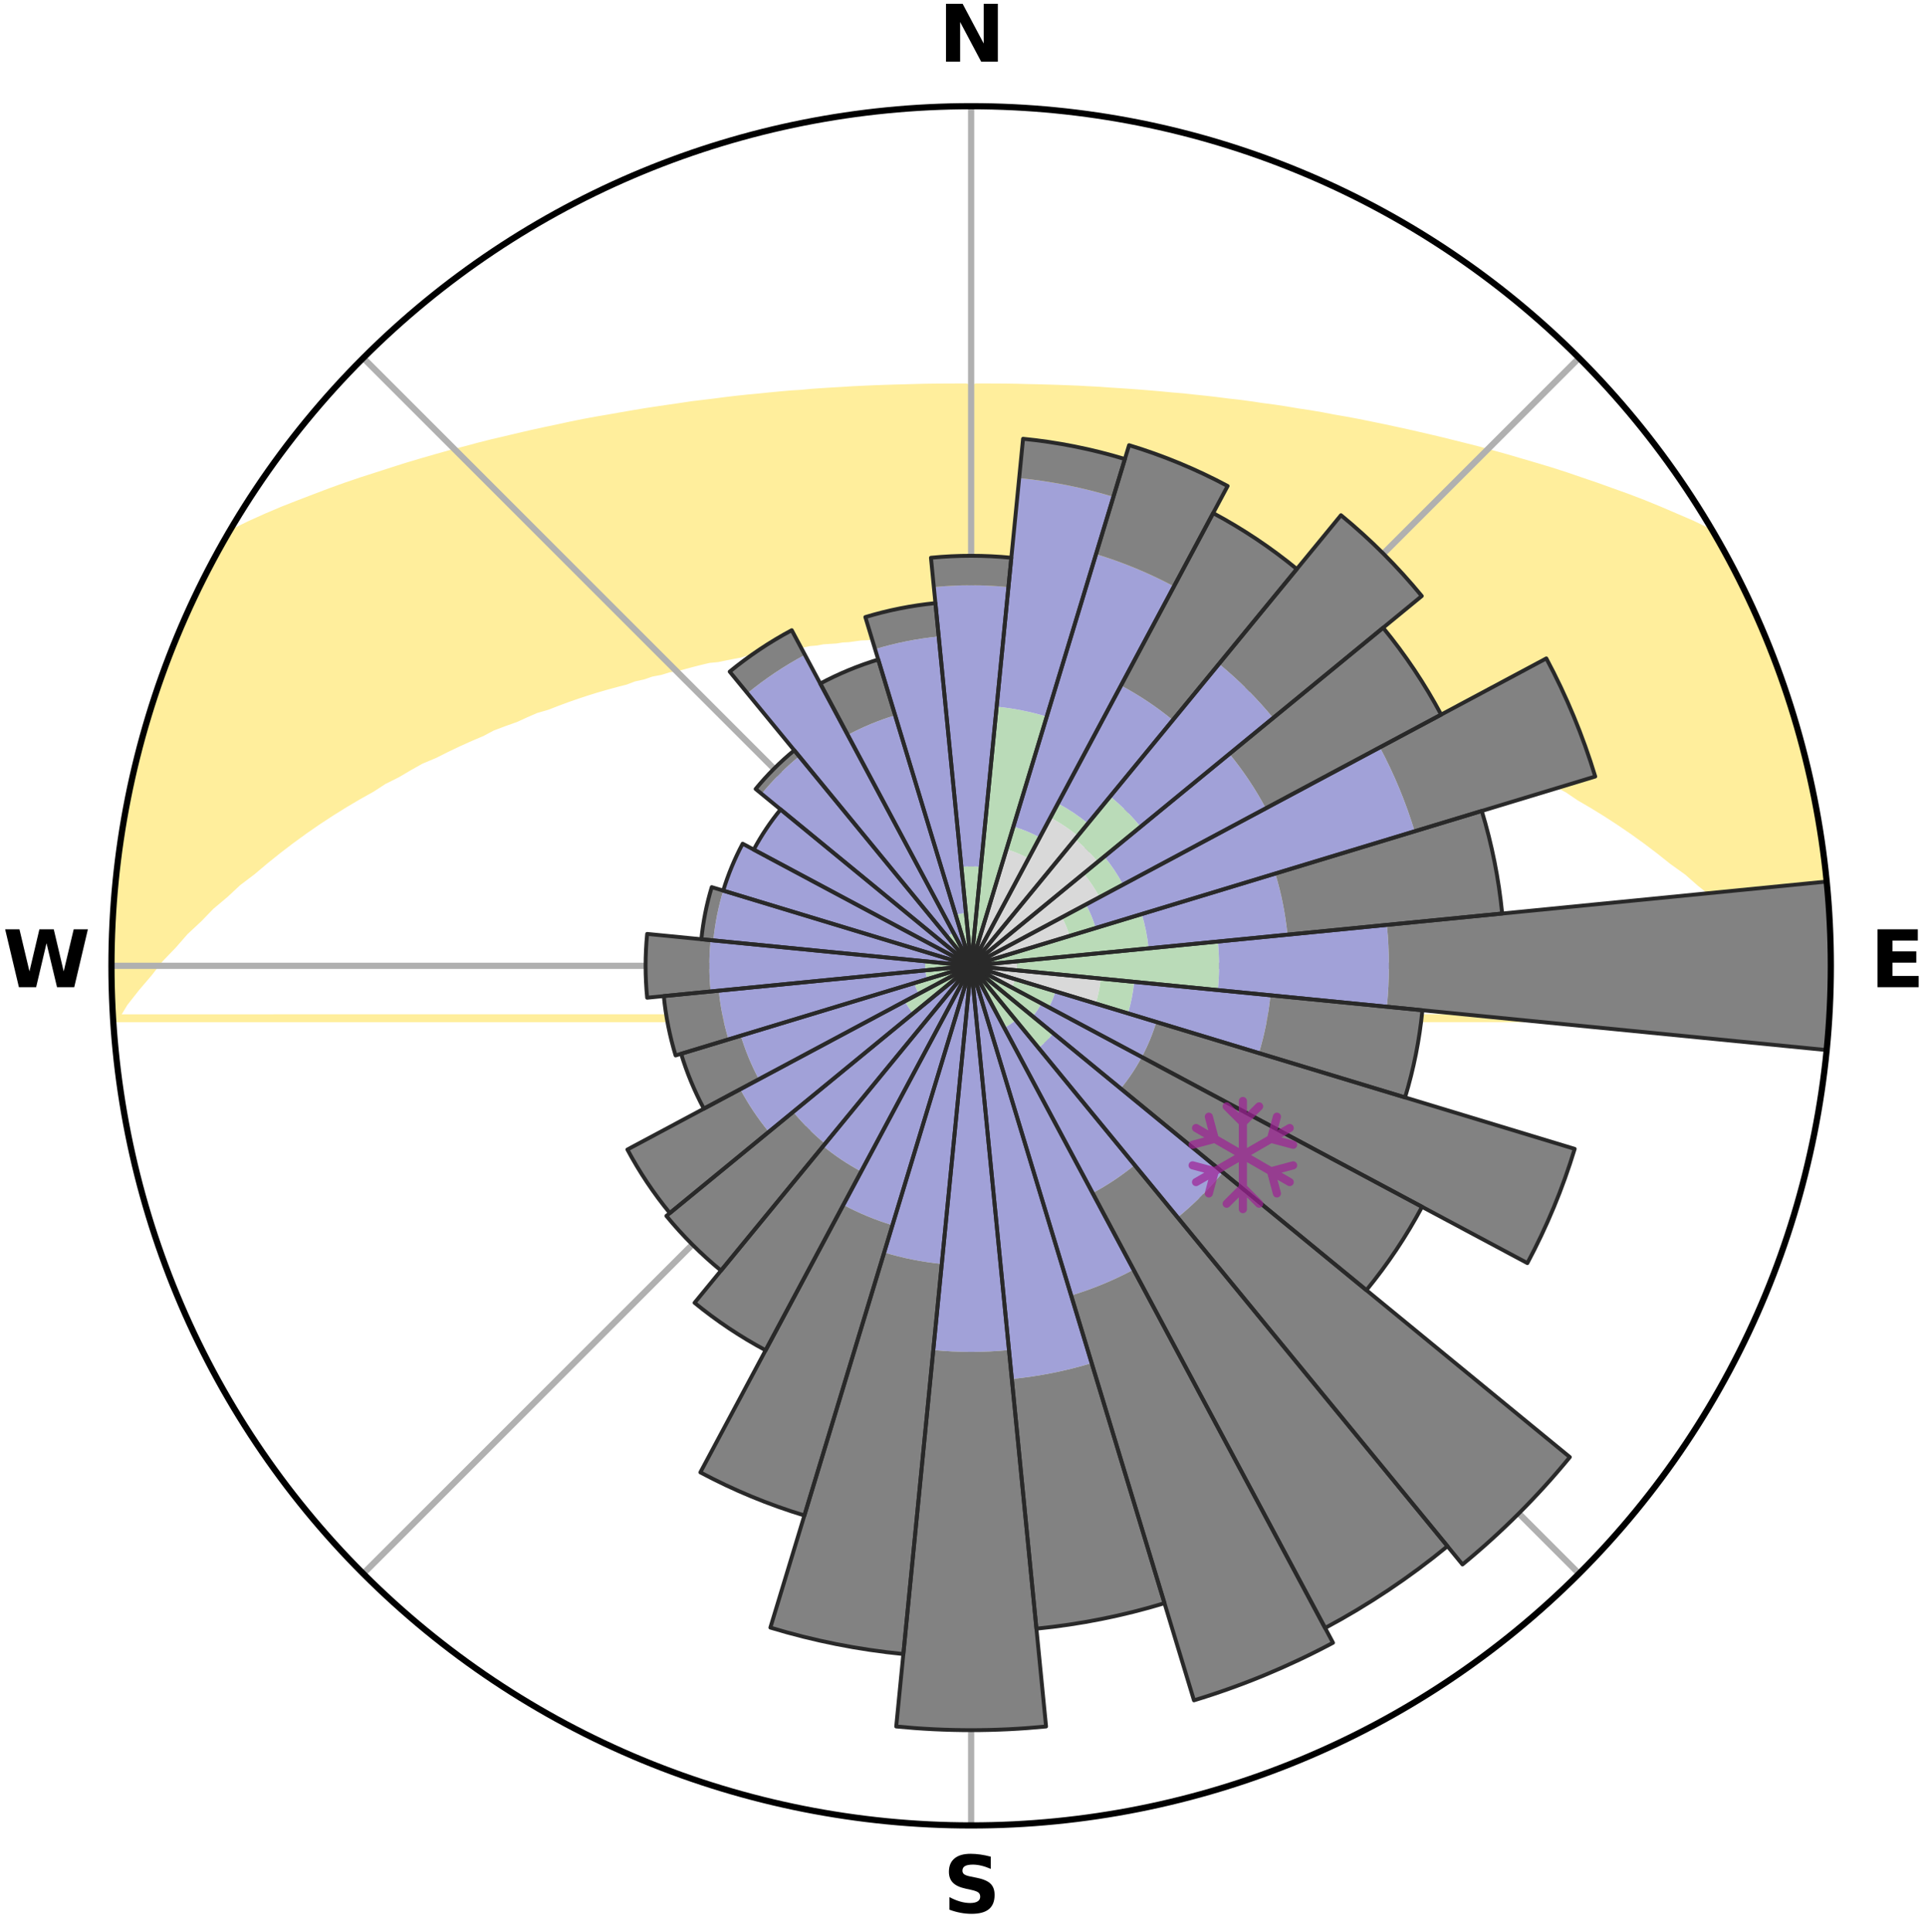 <?xml version="1.0" encoding="utf-8" standalone="no"?>
<!DOCTYPE svg PUBLIC "-//W3C//DTD SVG 1.1//EN"
  "http://www.w3.org/Graphics/SVG/1.1/DTD/svg11.dtd">
<svg xmlns:xlink="http://www.w3.org/1999/xlink" width="248.41pt" height="249.158pt" viewBox="0 0 248.41 249.158" xmlns="http://www.w3.org/2000/svg" version="1.1">
 <title>Ski Rose for Mount Buller</title>
 <defs>
  <style type="text/css">*{stroke-linejoin: round; stroke-linecap: butt}</style>
 </defs>
 <g id="figure_1">
  <g id="patch_1">
   <path d="M 0 249.158 
L 248.41 249.158 
L 248.41 0 
L 0 0 
z
" style="fill: #ffffff"/>
  </g>
  <g id="axes_1">
   <g id="patch_2">
    <path d="M 236.135 124.579 
C 236.135 110.018 233.267 95.599 227.695 82.147 
C 222.122 68.695 213.955 56.471 203.659 46.175 
C 193.363 35.879 181.139 27.711 167.687 22.139 
C 154.235 16.567 139.815 13.699 125.255 13.699 
C 110.694 13.699 96.275 16.567 82.823 22.139 
C 69.371 27.711 57.147 35.879 46.851 46.175 
C 36.555 56.471 28.387 68.695 22.815 82.147 
C 17.243 95.599 14.375 110.018 14.375 124.579 
C 14.375 139.14 17.243 153.559 22.815 167.011 
C 28.387 180.463 36.555 192.687 46.851 202.983 
C 57.147 213.279 69.371 221.447 82.823 227.019 
C 96.275 232.591 110.694 235.459 125.255 235.459 
C 139.815 235.459 154.235 232.591 167.687 227.019 
C 181.139 221.447 193.363 213.279 203.659 202.983 
C 213.955 192.687 222.122 180.463 227.695 167.011 
C 233.267 153.559 236.135 139.14 236.135 124.579 
M 125.255 124.579 
C 125.255 124.579 125.255 124.579 125.255 124.579 
C 125.255 124.579 125.255 124.579 125.255 124.579 
C 125.255 124.579 125.255 124.579 125.255 124.579 
C 125.255 124.579 125.255 124.579 125.255 124.579 
C 125.255 124.579 125.255 124.579 125.255 124.579 
C 125.255 124.579 125.255 124.579 125.255 124.579 
C 125.255 124.579 125.255 124.579 125.255 124.579 
C 125.255 124.579 125.255 124.579 125.255 124.579 
C 125.255 124.579 125.255 124.579 125.255 124.579 
C 125.255 124.579 125.255 124.579 125.255 124.579 
C 125.255 124.579 125.255 124.579 125.255 124.579 
C 125.255 124.579 125.255 124.579 125.255 124.579 
C 125.255 124.579 125.255 124.579 125.255 124.579 
C 125.255 124.579 125.255 124.579 125.255 124.579 
C 125.255 124.579 125.255 124.579 125.255 124.579 
C 125.255 124.579 125.255 124.579 125.255 124.579 
z
" style="fill: #ffffff"/>
   </g>
   <g id="PolyCollection_1">
    <defs>
     <path id="m702c289d00" d="M 125.906 -199.193 
L 125.631 -167.668 
L 126.383 -167.662 
L 127.135 -167.651 
L 127.889 -167.648 
L 128.643 -167.629 
L 129.398 -167.605 
L 130.153 -167.574 
L 130.914 -167.568 
L 131.674 -167.528 
L 132.434 -167.483 
L 133.205 -167.474 
L 133.971 -167.419 
L 134.739 -167.357 
L 135.522 -167.343 
L 136.296 -167.27 
L 137.089 -167.253 
L 137.87 -167.169 
L 138.654 -167.076 
L 139.465 -167.049 
L 140.257 -166.943 
L 141.081 -166.908 
L 141.881 -166.787 
L 142.72 -166.743 
L 143.529 -166.606 
L 144.382 -166.55 
L 145.2 -166.395 
L 146.069 -166.326 
L 146.948 -166.251 
L 147.781 -166.067 
L 148.676 -165.975 
L 149.58 -165.875 
L 150.495 -165.767 
L 151.349 -165.538 
L 152.279 -165.408 
L 153.219 -165.267 
L 154.169 -165.115 
L 155.128 -164.95 
L 156.097 -164.773 
L 157.074 -164.582 
L 158.061 -164.376 
L 159.056 -164.156 
L 160.06 -163.919 
L 161.072 -163.667 
L 162.208 -163.519 
L 163.239 -163.232 
L 164.277 -162.926 
L 165.45 -162.723 
L 166.175 -162.075 
L 167.232 -161.717 
L 168.435 -161.459 
L 169.506 -161.057 
L 170.731 -160.752 
L 171.967 -160.423 
L 173.056 -159.95 
L 174.31 -159.57 
L 175.573 -159.162 
L 176.844 -158.725 
L 178.298 -158.371 
L 179.587 -157.874 
L 180.883 -157.347 
L 182.369 -156.893 
L 183.677 -156.3 
L 185.181 -155.775 
L 186.497 -155.113 
L 188.013 -154.513 
L 189.536 -153.874 
L 191.063 -153.193 
L 192.594 -152.472 
L 194.127 -151.709 
L 195.661 -150.903 
L 197.194 -150.054 
L 198.945 -149.235 
L 200.475 -148.296 
L 202.225 -147.379 
L 203.745 -146.346 
L 205.487 -145.328 
L 207.223 -144.258 
L 208.951 -143.134 
L 210.671 -141.957 
L 212.379 -140.727 
L 214.074 -139.442 
L 215.753 -138.104 
L 217.657 -136.744 
L 219.302 -135.294 
L 221.168 -133.814 
L 222.769 -132.254 
L 224.587 -130.654 
L 226.135 -128.984 
L 227.893 -127.267 
L 229.373 -125.488 
L 231.053 -123.656 
L 232.676 -121.766 
L 233.996 -119.831 
L 235.44 -117.84 
L 14.812 -117.824 
L 16.012 -119.809 
L 17.545 -121.759 
L 19.16 -123.653 
L 20.593 -125.492 
L 22.31 -127.275 
L 23.822 -129.008 
L 25.609 -130.674 
L 27.182 -132.298 
L 29.022 -133.845 
L 30.645 -135.359 
L 32.528 -136.787 
L 34.19 -138.189 
L 35.869 -139.537 
L 37.564 -140.832 
L 39.271 -142.073 
L 40.99 -143.26 
L 42.719 -144.394 
L 44.456 -145.475 
L 46.198 -146.503 
L 47.944 -147.48 
L 49.47 -148.474 
L 51.222 -149.35 
L 52.754 -150.253 
L 54.289 -151.112 
L 56.037 -151.845 
L 57.569 -152.615 
L 59.1 -153.344 
L 60.627 -154.032 
L 62.149 -154.679 
L 63.47 -155.384 
L 64.982 -155.955 
L 66.486 -156.488 
L 67.795 -157.088 
L 69.1 -157.657 
L 70.578 -158.085 
L 71.869 -158.589 
L 73.154 -159.064 
L 74.431 -159.509 
L 75.699 -159.927 
L 76.959 -160.316 
L 78.208 -160.679 
L 79.447 -161.017 
L 80.674 -161.329 
L 81.747 -161.738 
L 82.954 -162.004 
L 84.014 -162.37 
L 85.197 -162.593 
L 86.241 -162.918 
L 87.399 -163.102 
L 88.425 -163.389 
L 89.445 -163.659 
L 90.456 -163.912 
L 91.46 -164.148 
L 92.553 -164.249 
L 93.535 -164.456 
L 94.509 -164.648 
L 95.473 -164.827 
L 96.346 -165.108 
L 97.295 -165.261 
L 98.235 -165.402 
L 99.165 -165.532 
L 100.085 -165.652 
L 100.995 -165.763 
L 101.837 -165.969 
L 102.732 -166.062 
L 103.616 -166.146 
L 104.443 -166.321 
L 105.312 -166.39 
L 106.13 -166.545 
L 106.983 -166.601 
L 107.827 -166.653 
L 108.63 -166.783 
L 109.46 -166.825 
L 110.254 -166.939 
L 111.046 -167.045 
L 111.857 -167.073 
L 112.64 -167.165 
L 113.438 -167.188 
L 114.215 -167.267 
L 114.989 -167.34 
L 115.772 -167.355 
L 116.539 -167.416 
L 117.313 -167.429 
L 118.076 -167.481 
L 118.836 -167.527 
L 119.6 -167.536 
L 120.356 -167.573 
L 121.112 -167.603 
L 121.867 -167.628 
L 122.622 -167.634 
L 123.374 -167.651 
L 124.127 -167.662 
L 124.879 -167.667 
L 124.604 -199.193 
L 124.604 -199.193 
L 123.301 -199.192 
L 121.997 -199.187 
L 120.692 -199.178 
L 119.385 -199.161 
L 118.076 -199.129 
L 116.765 -199.09 
L 115.45 -199.056 
L 114.13 -199.015 
L 112.806 -198.969 
L 111.479 -198.908 
L 110.145 -198.848 
L 108.809 -198.762 
L 107.463 -198.686 
L 106.111 -198.601 
L 104.752 -198.508 
L 103.395 -198.378 
L 102.012 -198.295 
L 100.631 -198.173 
L 99.241 -198.04 
L 97.843 -197.896 
L 96.426 -197.764 
L 95.003 -197.613 
L 93.572 -197.443 
L 92.135 -197.253 
L 90.675 -197.078 
L 89.196 -196.901 
L 87.724 -196.676 
L 86.227 -196.46 
L 84.713 -196.237 
L 83.183 -196.004 
L 81.644 -195.746 
L 80.088 -195.477 
L 78.513 -195.198 
L 76.907 -194.925 
L 75.291 -194.626 
L 73.665 -194.298 
L 72.03 -193.943 
L 70.36 -193.591 
L 68.669 -193.223 
L 66.964 -192.829 
L 65.236 -192.418 
L 63.47 -192.005 
L 61.695 -191.557 
L 59.91 -191.075 
L 58.07 -190.601 
L 56.227 -190.084 
L 54.359 -189.544 
L 52.464 -188.979 
L 50.561 -188.374 
L 48.624 -187.748 
L 46.64 -187.112 
L 44.643 -186.434 
L 42.637 -185.713 
L 40.623 -184.946 
L 38.565 -184.159 
L 36.478 -183.339 
L 34.403 -182.458 
L 32.328 -181.524 
L 30.275 -180.526 
L 28.76 -179.173 
L 27.823 -177.48 
L 26.906 -175.776 
L 26.07 -174.031 
L 25.204 -172.301 
L 24.391 -170.545 
L 23.628 -168.768 
L 22.837 -167.002 
L 22.119 -165.205 
L 21.51 -163.368 
L 20.749 -161.586 
L 20.241 -159.716 
L 19.542 -157.91 
L 18.942 -156.07 
L 18.462 -154.195 
L 17.925 -152.336 
L 17.545 -150.438 
L 17.036 -148.571 
L 16.722 -146.66 
L 16.276 -144.777 
L 15.902 -142.878 
L 15.687 -140.954 
L 15.339 -139.05 
L 15.191 -137.119 
L 14.909 -135.204 
L 14.869 -133.267 
L 14.655 -131.344 
L 14.515 -129.414 
L 14.541 -127.478 
L 14.432 -125.546 
L 14.395 -123.612 
L 14.532 -121.68 
L 14.533 -119.745 
L 14.602 -117.811 
L 235.862 -117.814 
L 235.97 -119.745 
L 236.047 -121.678 
L 236.092 -123.612 
L 236.105 -125.546 
L 236.085 -127.481 
L 235.931 -129.411 
L 235.841 -131.343 
L 235.714 -133.272 
L 235.549 -135.199 
L 235.347 -137.123 
L 235.107 -139.041 
L 234.827 -140.955 
L 234.599 -142.877 
L 234.236 -144.777 
L 233.831 -146.669 
L 233.385 -148.551 
L 233.024 -150.452 
L 232.564 -152.331 
L 232.047 -154.195 
L 231.567 -156.07 
L 230.989 -157.917 
L 230.299 -159.726 
L 229.734 -161.577 
L 229.095 -163.403 
L 228.408 -165.212 
L 227.674 -167.002 
L 226.873 -168.764 
L 226.142 -170.556 
L 225.309 -172.303 
L 224.467 -174.045 
L 223.592 -175.77 
L 222.696 -177.485 
L 221.746 -179.171 
L 220.262 -180.543 
L 218.206 -181.539 
L 216.092 -182.449 
L 214.025 -183.335 
L 211.971 -184.177 
L 209.914 -184.966 
L 207.859 -185.703 
L 205.853 -186.424 
L 203.857 -187.102 
L 201.911 -187.769 
L 199.972 -188.393 
L 198.041 -188.975 
L 196.139 -189.532 
L 194.276 -190.078 
L 192.428 -190.589 
L 190.617 -191.092 
L 188.807 -191.549 
L 187.028 -191.993 
L 185.278 -192.423 
L 183.543 -192.826 
L 181.838 -193.22 
L 180.147 -193.588 
L 178.483 -193.948 
L 176.835 -194.286 
L 175.212 -194.617 
L 173.599 -194.92 
L 171.995 -195.196 
L 170.435 -195.497 
L 168.875 -195.761 
L 167.32 -195.992 
L 165.805 -196.251 
L 164.294 -196.48 
L 162.786 -196.675 
L 161.311 -196.897 
L 159.844 -197.097 
L 158.376 -197.257 
L 156.937 -197.444 
L 155.505 -197.61 
L 154.08 -197.757 
L 152.673 -197.913 
L 151.265 -198.029 
L 149.875 -198.162 
L 148.494 -198.284 
L 147.12 -198.396 
L 145.754 -198.498 
L 144.396 -198.591 
L 143.044 -198.676 
L 141.704 -198.774 
L 140.364 -198.842 
L 139.032 -198.916 
L 137.703 -198.969 
L 136.38 -199.018 
L 135.06 -199.057 
L 133.745 -199.094 
L 132.432 -199.121 
L 131.124 -199.158 
L 129.818 -199.179 
L 128.512 -199.189 
L 127.209 -199.193 
L 125.906 -199.193 
z
" style="stroke: #ffee9c"/>
    </defs>
    <g clip-path="url(#p5348e9c92a)">
     <use xlink:href="#m702c289d00" x="0" y="249.158" style="fill: #ffee9c; stroke: #ffee9c"/>
    </g>
   </g>
   <g id="matplotlib.axis_1">
    <g id="xtick_1">
     <g id="line2d_1">
      <path d="M 125.255 124.579 
L 125.255 13.699 
" clip-path="url(#p5348e9c92a)" style="fill: none; stroke: #b0b0b0; stroke-width: 0.8; stroke-linecap: square"/>
     </g>
     <g id="text_1">
      <!-- N -->
      <g transform="translate(121.07 7.958) scale(0.1 -0.1)">
       <defs>
        <path id="DejaVuSans-Bold-4e" d="M 588 4666 
L 1931 4666 
L 3628 1466 
L 3628 4666 
L 4769 4666 
L 4769 0 
L 3425 0 
L 1728 3200 
L 1728 0 
L 588 0 
L 588 4666 
z
" transform="scale(0.016)"/>
       </defs>
       <use xlink:href="#DejaVuSans-Bold-4e"/>
      </g>
     </g>
    </g>
    <g id="xtick_2">
     <g id="line2d_2">
      <path d="M 125.255 124.579 
L 203.659 46.175 
" clip-path="url(#p5348e9c92a)" style="fill: none; stroke: #b0b0b0; stroke-width: 0.8; stroke-linecap: square"/>
     </g>
    </g>
    <g id="xtick_3">
     <g id="line2d_3">
      <path d="M 125.255 124.579 
L 236.135 124.579 
" clip-path="url(#p5348e9c92a)" style="fill: none; stroke: #b0b0b0; stroke-width: 0.8; stroke-linecap: square"/>
     </g>
     <g id="text_2">
      <!-- E -->
      <g transform="translate(241.219 127.338) scale(0.1 -0.1)">
       <defs>
        <path id="DejaVuSans-Bold-45" d="M 588 4666 
L 3834 4666 
L 3834 3756 
L 1791 3756 
L 1791 2888 
L 3713 2888 
L 3713 1978 
L 1791 1978 
L 1791 909 
L 3903 909 
L 3903 0 
L 588 0 
L 588 4666 
z
" transform="scale(0.016)"/>
       </defs>
       <use xlink:href="#DejaVuSans-Bold-45"/>
      </g>
     </g>
    </g>
    <g id="xtick_4">
     <g id="line2d_4">
      <path d="M 125.255 124.579 
L 203.659 202.983 
" clip-path="url(#p5348e9c92a)" style="fill: none; stroke: #b0b0b0; stroke-width: 0.8; stroke-linecap: square"/>
     </g>
    </g>
    <g id="xtick_5">
     <g id="line2d_5">
      <path d="M 125.255 124.579 
L 125.255 235.459 
" clip-path="url(#p5348e9c92a)" style="fill: none; stroke: #b0b0b0; stroke-width: 0.8; stroke-linecap: square"/>
     </g>
     <g id="text_3">
      <!-- S -->
      <g transform="translate(121.654 246.718) scale(0.1 -0.1)">
       <defs>
        <path id="DejaVuSans-Bold-53" d="M 3834 4519 
L 3834 3531 
Q 3450 3703 3084 3790 
Q 2719 3878 2394 3878 
Q 1963 3878 1756 3759 
Q 1550 3641 1550 3391 
Q 1550 3203 1689 3098 
Q 1828 2994 2194 2919 
L 2706 2816 
Q 3484 2659 3812 2340 
Q 4141 2022 4141 1434 
Q 4141 663 3683 286 
Q 3225 -91 2284 -91 
Q 1841 -91 1394 -6 
Q 947 78 500 244 
L 500 1259 
Q 947 1022 1364 901 
Q 1781 781 2169 781 
Q 2563 781 2772 912 
Q 2981 1044 2981 1288 
Q 2981 1506 2839 1625 
Q 2697 1744 2272 1838 
L 1806 1941 
Q 1106 2091 782 2419 
Q 459 2747 459 3303 
Q 459 4000 909 4375 
Q 1359 4750 2203 4750 
Q 2588 4750 2994 4692 
Q 3400 4634 3834 4519 
z
" transform="scale(0.016)"/>
       </defs>
       <use xlink:href="#DejaVuSans-Bold-53"/>
      </g>
     </g>
    </g>
    <g id="xtick_6">
     <g id="line2d_6">
      <path d="M 125.255 124.579 
L 46.851 202.983 
" clip-path="url(#p5348e9c92a)" style="fill: none; stroke: #b0b0b0; stroke-width: 0.8; stroke-linecap: square"/>
     </g>
    </g>
    <g id="xtick_7">
     <g id="line2d_7">
      <path d="M 125.255 124.579 
L 14.375 124.579 
" clip-path="url(#p5348e9c92a)" style="fill: none; stroke: #b0b0b0; stroke-width: 0.8; stroke-linecap: square"/>
     </g>
     <g id="text_4">
      <!-- W -->
      <g transform="translate(0.36 127.338) scale(0.1 -0.1)">
       <defs>
        <path id="DejaVuSans-Bold-57" d="M 191 4666 
L 1344 4666 
L 2150 1275 
L 2950 4666 
L 4109 4666 
L 4909 1275 
L 5716 4666 
L 6859 4666 
L 5759 0 
L 4372 0 
L 3525 3547 
L 2688 0 
L 1300 0 
L 191 4666 
z
" transform="scale(0.016)"/>
       </defs>
       <use xlink:href="#DejaVuSans-Bold-57"/>
      </g>
     </g>
    </g>
    <g id="xtick_8">
     <g id="line2d_8">
      <path d="M 125.255 124.579 
L 46.851 46.175 
" clip-path="url(#p5348e9c92a)" style="fill: none; stroke: #b0b0b0; stroke-width: 0.8; stroke-linecap: square"/>
     </g>
    </g>
   </g>
   <g id="matplotlib.axis_2"/>
   <g id="patch_3">
    <path d="M 125.255 124.579 
C 125.255 124.579 125.255 124.579 125.255 124.579 
C 125.255 124.579 125.255 124.579 125.255 124.579 
L 125.255 124.579 
C 125.255 124.579 125.255 124.579 125.255 124.579 
C 125.255 124.579 125.255 124.579 125.255 124.579 
z
" clip-path="url(#p5348e9c92a)" style="fill: #d9d9d9"/>
   </g>
   <g id="patch_4">
    <path d="M 125.255 124.579 
C 125.255 124.579 125.255 124.579 125.255 124.579 
C 125.255 124.579 125.255 124.579 125.255 124.579 
L 125.255 124.579 
C 125.255 124.579 125.255 124.579 125.255 124.579 
C 125.255 124.579 125.255 124.579 125.255 124.579 
z
" clip-path="url(#p5348e9c92a)" style="fill: #d9d9d9"/>
   </g>
   <g id="patch_5">
    <path d="M 125.255 124.579 
C 125.255 124.579 125.255 124.579 125.255 124.579 
C 125.255 124.579 125.255 124.579 125.255 124.579 
L 132.661 110.723 
C 132.207 110.481 131.742 110.261 131.267 110.064 
C 130.792 109.867 130.308 109.694 129.815 109.545 
z
" clip-path="url(#p5348e9c92a)" style="fill: #d9d9d9"/>
   </g>
   <g id="patch_6">
    <path d="M 125.255 124.579 
C 125.255 124.579 125.255 124.579 125.255 124.579 
C 125.255 124.579 125.255 124.579 125.255 124.579 
L 139.01 107.818 
C 138.462 107.368 137.891 106.945 137.301 106.55 
C 136.711 106.156 136.102 105.791 135.476 105.456 
z
" clip-path="url(#p5348e9c92a)" style="fill: #d9d9d9"/>
   </g>
   <g id="patch_7">
    <path d="M 125.255 124.579 
C 125.255 124.579 125.255 124.579 125.255 124.579 
C 125.255 124.579 125.255 124.579 125.255 124.579 
L 141.592 111.172 
C 141.153 110.637 140.688 110.124 140.199 109.635 
C 139.71 109.146 139.197 108.681 138.662 108.242 
z
" clip-path="url(#p5348e9c92a)" style="fill: #d9d9d9"/>
   </g>
   <g id="patch_8">
    <path d="M 125.255 124.579 
C 125.255 124.579 125.255 124.579 125.255 124.579 
C 125.255 124.579 125.255 124.579 125.255 124.579 
L 141.816 115.727 
C 141.526 115.185 141.21 114.658 140.868 114.147 
C 140.527 113.636 140.16 113.142 139.77 112.666 
z
" clip-path="url(#p5348e9c92a)" style="fill: #d9d9d9"/>
   </g>
   <g id="patch_9">
    <path d="M 125.255 124.579 
C 125.255 124.579 125.255 124.579 125.255 124.579 
C 125.255 124.579 125.255 124.579 125.255 124.579 
L 137.961 120.725 
C 137.835 120.309 137.688 119.899 137.522 119.498 
C 137.356 119.096 137.17 118.703 136.965 118.32 
z
" clip-path="url(#p5348e9c92a)" style="fill: #d9d9d9"/>
   </g>
   <g id="patch_10">
    <path d="M 125.255 124.579 
C 125.255 124.579 125.255 124.579 125.255 124.579 
C 125.255 124.579 125.255 124.579 125.255 124.579 
L 125.255 124.579 
C 125.255 124.579 125.255 124.579 125.255 124.579 
C 125.255 124.579 125.255 124.579 125.255 124.579 
z
" clip-path="url(#p5348e9c92a)" style="fill: #d9d9d9"/>
   </g>
   <g id="patch_11">
    <path d="M 125.255 124.579 
C 125.255 124.579 125.255 124.579 125.255 124.579 
C 125.255 124.579 125.255 124.579 125.255 124.579 
L 131.164 125.161 
C 131.183 124.968 131.193 124.773 131.193 124.579 
C 131.193 124.385 131.183 124.19 131.164 123.997 
z
" clip-path="url(#p5348e9c92a)" style="fill: #d9d9d9"/>
   </g>
   <g id="patch_12">
    <path d="M 125.255 124.579 
C 125.255 124.579 125.255 124.579 125.255 124.579 
C 125.255 124.579 125.255 124.579 125.255 124.579 
L 141.327 129.455 
C 141.487 128.928 141.62 128.395 141.728 127.856 
C 141.835 127.317 141.916 126.772 141.969 126.225 
z
" clip-path="url(#p5348e9c92a)" style="fill: #d9d9d9"/>
   </g>
   <g id="patch_13">
    <path d="M 125.255 124.579 
C 125.255 124.579 125.255 124.579 125.255 124.579 
C 125.255 124.579 125.255 124.579 125.255 124.579 
L 130.492 127.378 
C 130.583 127.207 130.667 127.031 130.741 126.851 
C 130.815 126.672 130.881 126.489 130.937 126.303 
z
" clip-path="url(#p5348e9c92a)" style="fill: #d9d9d9"/>
   </g>
   <g id="patch_14">
    <path d="M 125.255 124.579 
C 125.255 124.579 125.255 124.579 125.255 124.579 
C 125.255 124.579 125.255 124.579 125.255 124.579 
L 125.255 124.579 
C 125.255 124.579 125.255 124.579 125.255 124.579 
C 125.255 124.579 125.255 124.579 125.255 124.579 
z
" clip-path="url(#p5348e9c92a)" style="fill: #d9d9d9"/>
   </g>
   <g id="patch_15">
    <path d="M 125.255 124.579 
C 125.255 124.579 125.255 124.579 125.255 124.579 
C 125.255 124.579 125.255 124.579 125.255 124.579 
L 125.255 124.579 
C 125.255 124.579 125.255 124.579 125.255 124.579 
C 125.255 124.579 125.255 124.579 125.255 124.579 
z
" clip-path="url(#p5348e9c92a)" style="fill: #d9d9d9"/>
   </g>
   <g id="patch_16">
    <path d="M 125.255 124.579 
C 125.255 124.579 125.255 124.579 125.255 124.579 
C 125.255 124.579 125.255 124.579 125.255 124.579 
L 125.255 124.579 
C 125.255 124.579 125.255 124.579 125.255 124.579 
C 125.255 124.579 125.255 124.579 125.255 124.579 
z
" clip-path="url(#p5348e9c92a)" style="fill: #d9d9d9"/>
   </g>
   <g id="patch_17">
    <path d="M 125.255 124.579 
C 125.255 124.579 125.255 124.579 125.255 124.579 
C 125.255 124.579 125.255 124.579 125.255 124.579 
L 125.255 124.579 
C 125.255 124.579 125.255 124.579 125.255 124.579 
C 125.255 124.579 125.255 124.579 125.255 124.579 
z
" clip-path="url(#p5348e9c92a)" style="fill: #d9d9d9"/>
   </g>
   <g id="patch_18">
    <path d="M 125.255 124.579 
C 125.255 124.579 125.255 124.579 125.255 124.579 
C 125.255 124.579 125.255 124.579 125.255 124.579 
L 125.255 124.579 
C 125.255 124.579 125.255 124.579 125.255 124.579 
C 125.255 124.579 125.255 124.579 125.255 124.579 
z
" clip-path="url(#p5348e9c92a)" style="fill: #d9d9d9"/>
   </g>
   <g id="patch_19">
    <path d="M 125.255 124.579 
C 125.255 124.579 125.255 124.579 125.255 124.579 
C 125.255 124.579 125.255 124.579 125.255 124.579 
L 125.255 124.579 
C 125.255 124.579 125.255 124.579 125.255 124.579 
C 125.255 124.579 125.255 124.579 125.255 124.579 
z
" clip-path="url(#p5348e9c92a)" style="fill: #d9d9d9"/>
   </g>
   <g id="patch_20">
    <path d="M 125.255 124.579 
C 125.255 124.579 125.255 124.579 125.255 124.579 
C 125.255 124.579 125.255 124.579 125.255 124.579 
L 125.255 124.579 
C 125.255 124.579 125.255 124.579 125.255 124.579 
C 125.255 124.579 125.255 124.579 125.255 124.579 
z
" clip-path="url(#p5348e9c92a)" style="fill: #d9d9d9"/>
   </g>
   <g id="patch_21">
    <path d="M 125.255 124.579 
C 125.255 124.579 125.255 124.579 125.255 124.579 
C 125.255 124.579 125.255 124.579 125.255 124.579 
L 125.255 124.579 
C 125.255 124.579 125.255 124.579 125.255 124.579 
C 125.255 124.579 125.255 124.579 125.255 124.579 
z
" clip-path="url(#p5348e9c92a)" style="fill: #d9d9d9"/>
   </g>
   <g id="patch_22">
    <path d="M 125.255 124.579 
C 125.255 124.579 125.255 124.579 125.255 124.579 
C 125.255 124.579 125.255 124.579 125.255 124.579 
L 125.255 124.579 
C 125.255 124.579 125.255 124.579 125.255 124.579 
C 125.255 124.579 125.255 124.579 125.255 124.579 
z
" clip-path="url(#p5348e9c92a)" style="fill: #d9d9d9"/>
   </g>
   <g id="patch_23">
    <path d="M 125.255 124.579 
C 125.255 124.579 125.255 124.579 125.255 124.579 
C 125.255 124.579 125.255 124.579 125.255 124.579 
L 125.255 124.579 
C 125.255 124.579 125.255 124.579 125.255 124.579 
C 125.255 124.579 125.255 124.579 125.255 124.579 
z
" clip-path="url(#p5348e9c92a)" style="fill: #d9d9d9"/>
   </g>
   <g id="patch_24">
    <path d="M 125.255 124.579 
C 125.255 124.579 125.255 124.579 125.255 124.579 
C 125.255 124.579 125.255 124.579 125.255 124.579 
L 125.255 124.579 
C 125.255 124.579 125.255 124.579 125.255 124.579 
C 125.255 124.579 125.255 124.579 125.255 124.579 
z
" clip-path="url(#p5348e9c92a)" style="fill: #d9d9d9"/>
   </g>
   <g id="patch_25">
    <path d="M 125.255 124.579 
C 125.255 124.579 125.255 124.579 125.255 124.579 
C 125.255 124.579 125.255 124.579 125.255 124.579 
L 125.255 124.579 
C 125.255 124.579 125.255 124.579 125.255 124.579 
C 125.255 124.579 125.255 124.579 125.255 124.579 
z
" clip-path="url(#p5348e9c92a)" style="fill: #d9d9d9"/>
   </g>
   <g id="patch_26">
    <path d="M 125.255 124.579 
C 125.255 124.579 125.255 124.579 125.255 124.579 
C 125.255 124.579 125.255 124.579 125.255 124.579 
L 125.255 124.579 
C 125.255 124.579 125.255 124.579 125.255 124.579 
C 125.255 124.579 125.255 124.579 125.255 124.579 
z
" clip-path="url(#p5348e9c92a)" style="fill: #d9d9d9"/>
   </g>
   <g id="patch_27">
    <path d="M 125.255 124.579 
C 125.255 124.579 125.255 124.579 125.255 124.579 
C 125.255 124.579 125.255 124.579 125.255 124.579 
L 125.255 124.579 
C 125.255 124.579 125.255 124.579 125.255 124.579 
C 125.255 124.579 125.255 124.579 125.255 124.579 
z
" clip-path="url(#p5348e9c92a)" style="fill: #d9d9d9"/>
   </g>
   <g id="patch_28">
    <path d="M 125.255 124.579 
C 125.255 124.579 125.255 124.579 125.255 124.579 
C 125.255 124.579 125.255 124.579 125.255 124.579 
L 125.255 124.579 
C 125.255 124.579 125.255 124.579 125.255 124.579 
C 125.255 124.579 125.255 124.579 125.255 124.579 
z
" clip-path="url(#p5348e9c92a)" style="fill: #d9d9d9"/>
   </g>
   <g id="patch_29">
    <path d="M 125.255 124.579 
C 125.255 124.579 125.255 124.579 125.255 124.579 
C 125.255 124.579 125.255 124.579 125.255 124.579 
L 125.255 124.579 
C 125.255 124.579 125.255 124.579 125.255 124.579 
C 125.255 124.579 125.255 124.579 125.255 124.579 
z
" clip-path="url(#p5348e9c92a)" style="fill: #d9d9d9"/>
   </g>
   <g id="patch_30">
    <path d="M 125.255 124.579 
C 125.255 124.579 125.255 124.579 125.255 124.579 
C 125.255 124.579 125.255 124.579 125.255 124.579 
L 125.255 124.579 
C 125.255 124.579 125.255 124.579 125.255 124.579 
C 125.255 124.579 125.255 124.579 125.255 124.579 
z
" clip-path="url(#p5348e9c92a)" style="fill: #d9d9d9"/>
   </g>
   <g id="patch_31">
    <path d="M 125.255 124.579 
C 125.255 124.579 125.255 124.579 125.255 124.579 
C 125.255 124.579 125.255 124.579 125.255 124.579 
L 125.255 124.579 
C 125.255 124.579 125.255 124.579 125.255 124.579 
C 125.255 124.579 125.255 124.579 125.255 124.579 
z
" clip-path="url(#p5348e9c92a)" style="fill: #d9d9d9"/>
   </g>
   <g id="patch_32">
    <path d="M 125.255 124.579 
C 125.255 124.579 125.255 124.579 125.255 124.579 
C 125.255 124.579 125.255 124.579 125.255 124.579 
L 125.255 124.579 
C 125.255 124.579 125.255 124.579 125.255 124.579 
C 125.255 124.579 125.255 124.579 125.255 124.579 
z
" clip-path="url(#p5348e9c92a)" style="fill: #d9d9d9"/>
   </g>
   <g id="patch_33">
    <path d="M 125.255 124.579 
C 125.255 124.579 125.255 124.579 125.255 124.579 
C 125.255 124.579 125.255 124.579 125.255 124.579 
L 125.255 124.579 
C 125.255 124.579 125.255 124.579 125.255 124.579 
C 125.255 124.579 125.255 124.579 125.255 124.579 
z
" clip-path="url(#p5348e9c92a)" style="fill: #d9d9d9"/>
   </g>
   <g id="patch_34">
    <path d="M 125.255 124.579 
C 125.255 124.579 125.255 124.579 125.255 124.579 
C 125.255 124.579 125.255 124.579 125.255 124.579 
L 125.255 124.579 
C 125.255 124.579 125.255 124.579 125.255 124.579 
C 125.255 124.579 125.255 124.579 125.255 124.579 
z
" clip-path="url(#p5348e9c92a)" style="fill: #d9d9d9"/>
   </g>
   <g id="patch_35">
    <path d="M 125.255 124.579 
C 125.255 124.579 125.255 124.579 125.255 124.579 
C 125.255 124.579 125.255 124.579 125.255 124.579 
L 126.512 111.813 
C 126.094 111.772 125.675 111.751 125.255 111.751 
C 124.835 111.751 124.415 111.772 123.998 111.813 
z
" clip-path="url(#p5348e9c92a)" style="fill: #badbb8"/>
   </g>
   <g id="patch_36">
    <path d="M 125.255 124.579 
C 125.255 124.579 125.255 124.579 125.255 124.579 
C 125.255 124.579 125.255 124.579 125.255 124.579 
L 135.006 92.434 
C 133.954 92.115 132.886 91.848 131.808 91.633 
C 130.73 91.419 129.642 91.258 128.547 91.15 
z
" clip-path="url(#p5348e9c92a)" style="fill: #badbb8"/>
   </g>
   <g id="patch_37">
    <path d="M 129.815 109.545 
C 130.308 109.694 130.792 109.867 131.267 110.064 
C 131.742 110.261 132.207 110.481 132.661 110.723 
L 134.107 108.018 
C 133.565 107.729 133.009 107.466 132.441 107.231 
C 131.873 106.995 131.294 106.788 130.706 106.61 
z
" clip-path="url(#p5348e9c92a)" style="fill: #badbb8"/>
   </g>
   <g id="patch_38">
    <path d="M 135.476 105.456 
C 136.102 105.791 136.711 106.156 137.301 106.55 
C 137.891 106.945 138.462 107.368 139.01 107.818 
L 140.323 106.218 
C 139.722 105.725 139.097 105.262 138.451 104.83 
C 137.805 104.398 137.137 103.998 136.452 103.631 
z
" clip-path="url(#p5348e9c92a)" style="fill: #badbb8"/>
   </g>
   <g id="patch_39">
    <path d="M 138.662 108.242 
C 139.197 108.681 139.71 109.146 140.199 109.635 
C 140.688 110.124 141.153 110.637 141.592 111.172 
L 147.109 106.644 
C 146.522 105.929 145.9 105.243 145.245 104.588 
C 144.591 103.934 143.905 103.312 143.19 102.725 
z
" clip-path="url(#p5348e9c92a)" style="fill: #badbb8"/>
   </g>
   <g id="patch_40">
    <path d="M 139.77 112.666 
C 140.16 113.142 140.527 113.636 140.868 114.147 
C 141.21 114.658 141.526 115.185 141.816 115.727 
L 144.85 114.105 
C 144.507 113.464 144.133 112.84 143.729 112.235 
C 143.325 111.631 142.891 111.046 142.43 110.484 
z
" clip-path="url(#p5348e9c92a)" style="fill: #badbb8"/>
   </g>
   <g id="patch_41">
    <path d="M 136.965 118.32 
C 137.17 118.703 137.356 119.096 137.522 119.498 
C 137.688 119.899 137.835 120.309 137.961 120.725 
L 141.327 119.704 
C 141.168 119.178 140.982 118.66 140.772 118.152 
C 140.561 117.644 140.326 117.147 140.067 116.662 
z
" clip-path="url(#p5348e9c92a)" style="fill: #badbb8"/>
   </g>
   <g id="patch_42">
    <path d="M 125.255 124.579 
C 125.255 124.579 125.255 124.579 125.255 124.579 
C 125.255 124.579 125.255 124.579 125.255 124.579 
L 148.142 122.325 
C 148.069 121.576 147.958 120.831 147.811 120.092 
C 147.664 119.354 147.481 118.623 147.263 117.903 
z
" clip-path="url(#p5348e9c92a)" style="fill: #badbb8"/>
   </g>
   <g id="patch_43">
    <path d="M 131.164 123.997 
C 131.183 124.19 131.193 124.385 131.193 124.579 
C 131.193 124.773 131.183 124.968 131.164 125.161 
L 157.079 127.713 
C 157.181 126.672 157.233 125.626 157.233 124.579 
C 157.233 123.532 157.181 122.486 157.079 121.445 
z
" clip-path="url(#p5348e9c92a)" style="fill: #badbb8"/>
   </g>
   <g id="patch_44">
    <path d="M 141.969 126.225 
C 141.916 126.772 141.835 127.317 141.728 127.856 
C 141.62 128.395 141.487 128.928 141.327 129.455 
L 145.479 130.714 
C 145.68 130.052 145.848 129.381 145.983 128.702 
C 146.118 128.024 146.219 127.339 146.287 126.651 
z
" clip-path="url(#p5348e9c92a)" style="fill: #badbb8"/>
   </g>
   <g id="patch_45">
    <path d="M 130.937 126.303 
C 130.881 126.489 130.815 126.672 130.741 126.851 
C 130.667 127.031 130.583 127.207 130.492 127.378 
L 135.283 129.939 
C 135.458 129.611 135.617 129.274 135.76 128.93 
C 135.902 128.587 136.028 128.236 136.136 127.88 
z
" clip-path="url(#p5348e9c92a)" style="fill: #badbb8"/>
   </g>
   <g id="patch_46">
    <path d="M 125.255 124.579 
C 125.255 124.579 125.255 124.579 125.255 124.579 
C 125.255 124.579 125.255 124.579 125.255 124.579 
L 133.205 131.104 
C 133.419 130.844 133.62 130.573 133.807 130.293 
C 133.994 130.013 134.167 129.724 134.325 129.427 
z
" clip-path="url(#p5348e9c92a)" style="fill: #badbb8"/>
   </g>
   <g id="patch_47">
    <path d="M 125.255 124.579 
C 125.255 124.579 125.255 124.579 125.255 124.579 
C 125.255 124.579 125.255 124.579 125.255 124.579 
L 133.955 135.18 
C 134.302 134.895 134.634 134.593 134.952 134.276 
C 135.269 133.959 135.571 133.626 135.856 133.279 
z
" clip-path="url(#p5348e9c92a)" style="fill: #badbb8"/>
   </g>
   <g id="patch_48">
    <path d="M 125.255 124.579 
C 125.255 124.579 125.255 124.579 125.255 124.579 
C 125.255 124.579 125.255 124.579 125.255 124.579 
L 129.531 132.579 
C 129.793 132.439 130.047 132.286 130.294 132.121 
C 130.541 131.956 130.78 131.779 131.009 131.591 
z
" clip-path="url(#p5348e9c92a)" style="fill: #badbb8"/>
   </g>
   <g id="patch_49">
    <path d="M 125.255 124.579 
C 125.255 124.579 125.255 124.579 125.255 124.579 
C 125.255 124.579 125.255 124.579 125.255 124.579 
L 125.255 124.579 
C 125.255 124.579 125.255 124.579 125.255 124.579 
C 125.255 124.579 125.255 124.579 125.255 124.579 
z
" clip-path="url(#p5348e9c92a)" style="fill: #badbb8"/>
   </g>
   <g id="patch_50">
    <path d="M 125.255 124.579 
C 125.255 124.579 125.255 124.579 125.255 124.579 
C 125.255 124.579 125.255 124.579 125.255 124.579 
L 125.255 124.579 
C 125.255 124.579 125.255 124.579 125.255 124.579 
C 125.255 124.579 125.255 124.579 125.255 124.579 
z
" clip-path="url(#p5348e9c92a)" style="fill: #badbb8"/>
   </g>
   <g id="patch_51">
    <path d="M 125.255 124.579 
C 125.255 124.579 125.255 124.579 125.255 124.579 
C 125.255 124.579 125.255 124.579 125.255 124.579 
L 125.255 124.579 
C 125.255 124.579 125.255 124.579 125.255 124.579 
C 125.255 124.579 125.255 124.579 125.255 124.579 
z
" clip-path="url(#p5348e9c92a)" style="fill: #badbb8"/>
   </g>
   <g id="patch_52">
    <path d="M 125.255 124.579 
C 125.255 124.579 125.255 124.579 125.255 124.579 
C 125.255 124.579 125.255 124.579 125.255 124.579 
L 125.255 124.579 
C 125.255 124.579 125.255 124.579 125.255 124.579 
C 125.255 124.579 125.255 124.579 125.255 124.579 
z
" clip-path="url(#p5348e9c92a)" style="fill: #badbb8"/>
   </g>
   <g id="patch_53">
    <path d="M 125.255 124.579 
C 125.255 124.579 125.255 124.579 125.255 124.579 
C 125.255 124.579 125.255 124.579 125.255 124.579 
L 125.255 124.579 
C 125.255 124.579 125.255 124.579 125.255 124.579 
C 125.255 124.579 125.255 124.579 125.255 124.579 
z
" clip-path="url(#p5348e9c92a)" style="fill: #badbb8"/>
   </g>
   <g id="patch_54">
    <path d="M 125.255 124.579 
C 125.255 124.579 125.255 124.579 125.255 124.579 
C 125.255 124.579 125.255 124.579 125.255 124.579 
L 125.255 124.579 
C 125.255 124.579 125.255 124.579 125.255 124.579 
C 125.255 124.579 125.255 124.579 125.255 124.579 
z
" clip-path="url(#p5348e9c92a)" style="fill: #badbb8"/>
   </g>
   <g id="patch_55">
    <path d="M 125.255 124.579 
C 125.255 124.579 125.255 124.579 125.255 124.579 
C 125.255 124.579 125.255 124.579 125.255 124.579 
L 125.255 124.579 
C 125.255 124.579 125.255 124.579 125.255 124.579 
C 125.255 124.579 125.255 124.579 125.255 124.579 
z
" clip-path="url(#p5348e9c92a)" style="fill: #badbb8"/>
   </g>
   <g id="patch_56">
    <path d="M 125.255 124.579 
C 125.255 124.579 125.255 124.579 125.255 124.579 
C 125.255 124.579 125.255 124.579 125.255 124.579 
L 116.703 129.15 
C 116.853 129.43 117.016 129.702 117.192 129.966 
C 117.369 130.23 117.558 130.485 117.759 130.731 
z
" clip-path="url(#p5348e9c92a)" style="fill: #badbb8"/>
   </g>
   <g id="patch_57">
    <path d="M 125.255 124.579 
C 125.255 124.579 125.255 124.579 125.255 124.579 
C 125.255 124.579 125.255 124.579 125.255 124.579 
L 117.919 126.804 
C 117.992 127.045 118.076 127.281 118.172 127.513 
C 118.268 127.745 118.376 127.972 118.494 128.193 
z
" clip-path="url(#p5348e9c92a)" style="fill: #badbb8"/>
   </g>
   <g id="patch_58">
    <path d="M 125.255 124.579 
C 125.255 124.579 125.255 124.579 125.255 124.579 
C 125.255 124.579 125.255 124.579 125.255 124.579 
L 119.345 125.161 
C 119.364 125.355 119.393 125.547 119.431 125.738 
C 119.469 125.928 119.516 126.117 119.572 126.303 
z
" clip-path="url(#p5348e9c92a)" style="fill: #badbb8"/>
   </g>
   <g id="patch_59">
    <path d="M 125.255 124.579 
C 125.255 124.579 125.255 124.579 125.255 124.579 
C 125.255 124.579 125.255 124.579 125.255 124.579 
L 119.345 123.997 
C 119.326 124.19 119.317 124.385 119.317 124.579 
C 119.317 124.773 119.326 124.968 119.345 125.161 
z
" clip-path="url(#p5348e9c92a)" style="fill: #badbb8"/>
   </g>
   <g id="patch_60">
    <path d="M 125.255 124.579 
C 125.255 124.579 125.255 124.579 125.255 124.579 
C 125.255 124.579 125.255 124.579 125.255 124.579 
L 125.255 124.579 
C 125.255 124.579 125.255 124.579 125.255 124.579 
C 125.255 124.579 125.255 124.579 125.255 124.579 
z
" clip-path="url(#p5348e9c92a)" style="fill: #badbb8"/>
   </g>
   <g id="patch_61">
    <path d="M 125.255 124.579 
C 125.255 124.579 125.255 124.579 125.255 124.579 
C 125.255 124.579 125.255 124.579 125.255 124.579 
L 125.255 124.579 
C 125.255 124.579 125.255 124.579 125.255 124.579 
C 125.255 124.579 125.255 124.579 125.255 124.579 
z
" clip-path="url(#p5348e9c92a)" style="fill: #badbb8"/>
   </g>
   <g id="patch_62">
    <path d="M 125.255 124.579 
C 125.255 124.579 125.255 124.579 125.255 124.579 
C 125.255 124.579 125.255 124.579 125.255 124.579 
L 125.255 124.579 
C 125.255 124.579 125.255 124.579 125.255 124.579 
C 125.255 124.579 125.255 124.579 125.255 124.579 
z
" clip-path="url(#p5348e9c92a)" style="fill: #badbb8"/>
   </g>
   <g id="patch_63">
    <path d="M 125.255 124.579 
C 125.255 124.579 125.255 124.579 125.255 124.579 
C 125.255 124.579 125.255 124.579 125.255 124.579 
L 125.255 124.579 
C 125.255 124.579 125.255 124.579 125.255 124.579 
C 125.255 124.579 125.255 124.579 125.255 124.579 
z
" clip-path="url(#p5348e9c92a)" style="fill: #badbb8"/>
   </g>
   <g id="patch_64">
    <path d="M 125.255 124.579 
C 125.255 124.579 125.255 124.579 125.255 124.579 
C 125.255 124.579 125.255 124.579 125.255 124.579 
L 122.969 120.303 
C 122.829 120.378 122.693 120.46 122.561 120.548 
C 122.429 120.636 122.302 120.73 122.179 120.831 
z
" clip-path="url(#p5348e9c92a)" style="fill: #badbb8"/>
   </g>
   <g id="patch_65">
    <path d="M 125.255 124.579 
C 125.255 124.579 125.255 124.579 125.255 124.579 
C 125.255 124.579 125.255 124.579 125.255 124.579 
L 125.255 124.579 
C 125.255 124.579 125.255 124.579 125.255 124.579 
C 125.255 124.579 125.255 124.579 125.255 124.579 
z
" clip-path="url(#p5348e9c92a)" style="fill: #badbb8"/>
   </g>
   <g id="patch_66">
    <path d="M 125.255 124.579 
C 125.255 124.579 125.255 124.579 125.255 124.579 
C 125.255 124.579 125.255 124.579 125.255 124.579 
L 124.583 117.755 
C 124.359 117.777 124.137 117.81 123.917 117.854 
C 123.697 117.898 123.479 117.952 123.264 118.018 
z
" clip-path="url(#p5348e9c92a)" style="fill: #badbb8"/>
   </g>
   <g id="patch_67">
    <path d="M 123.998 111.813 
C 124.415 111.772 124.835 111.751 125.255 111.751 
C 125.675 111.751 126.094 111.772 126.512 111.813 
L 130.066 75.729 
C 128.467 75.571 126.862 75.492 125.255 75.492 
C 123.648 75.492 122.042 75.571 120.444 75.729 
z
" clip-path="url(#p5348e9c92a)" style="fill: #a1a1d8"/>
   </g>
   <g id="patch_68">
    <path d="M 128.547 91.15 
C 129.642 91.258 130.73 91.419 131.808 91.633 
C 132.886 91.848 133.954 92.115 135.006 92.434 
L 143.605 64.085 
C 141.625 63.485 139.617 62.981 137.588 62.578 
C 135.558 62.174 133.51 61.87 131.451 61.667 
z
" clip-path="url(#p5348e9c92a)" style="fill: #a1a1d8"/>
   </g>
   <g id="patch_69">
    <path d="M 130.706 106.61 
C 131.294 106.788 131.873 106.995 132.441 107.231 
C 133.009 107.466 133.565 107.729 134.107 108.018 
L 151.414 75.639 
C 149.812 74.782 148.169 74.005 146.491 73.31 
C 144.813 72.615 143.102 72.003 141.364 71.476 
z
" clip-path="url(#p5348e9c92a)" style="fill: #a1a1d8"/>
   </g>
   <g id="patch_70">
    <path d="M 136.452 103.631 
C 137.137 103.998 137.805 104.398 138.451 104.83 
C 139.097 105.262 139.722 105.725 140.323 106.218 
L 151.263 92.888 
C 150.226 92.036 149.147 91.237 148.032 90.491 
C 146.916 89.746 145.764 89.055 144.581 88.423 
z
" clip-path="url(#p5348e9c92a)" style="fill: #a1a1d8"/>
   </g>
   <g id="patch_71">
    <path d="M 143.19 102.725 
C 143.905 103.312 144.591 103.934 145.245 104.588 
C 145.9 105.243 146.522 105.929 147.109 106.644 
L 164.204 92.614 
C 163.158 91.339 162.05 90.117 160.883 88.95 
C 159.717 87.784 158.495 86.676 157.22 85.63 
z
" clip-path="url(#p5348e9c92a)" style="fill: #a1a1d8"/>
   </g>
   <g id="patch_72">
    <path d="M 142.43 110.484 
C 142.891 111.046 143.325 111.631 143.729 112.235 
C 144.133 112.84 144.507 113.464 144.85 114.105 
L 163.26 104.265 
C 162.595 103.021 161.87 101.81 161.086 100.637 
C 160.302 99.465 159.462 98.331 158.567 97.241 
z
" clip-path="url(#p5348e9c92a)" style="fill: #a1a1d8"/>
   </g>
   <g id="patch_73">
    <path d="M 140.067 116.662 
C 140.326 117.147 140.561 117.644 140.772 118.152 
C 140.982 118.66 141.168 119.178 141.327 119.704 
L 182.457 107.227 
C 181.889 105.355 181.229 103.512 180.48 101.704 
C 179.732 99.896 178.895 98.127 177.972 96.401 
z
" clip-path="url(#p5348e9c92a)" style="fill: #a1a1d8"/>
   </g>
   <g id="patch_74">
    <path d="M 147.263 117.903 
C 147.481 118.623 147.664 119.354 147.811 120.092 
C 147.958 120.831 148.069 121.576 148.142 122.325 
L 166.055 120.561 
C 165.923 119.225 165.726 117.897 165.464 116.581 
C 165.203 115.265 164.876 113.962 164.487 112.678 
z
" clip-path="url(#p5348e9c92a)" style="fill: #a1a1d8"/>
   </g>
   <g id="patch_75">
    <path d="M 157.079 121.445 
C 157.181 122.486 157.233 123.532 157.233 124.579 
C 157.233 125.626 157.181 126.672 157.079 127.713 
L 178.876 129.86 
C 179.049 128.105 179.136 126.343 179.136 124.579 
C 179.136 122.815 179.049 121.053 178.876 119.298 
z
" clip-path="url(#p5348e9c92a)" style="fill: #a1a1d8"/>
   </g>
   <g id="patch_76">
    <path d="M 146.287 126.651 
C 146.219 127.339 146.118 128.024 145.983 128.702 
C 145.848 129.381 145.68 130.052 145.479 130.714 
L 162.372 135.838 
C 162.741 134.624 163.049 133.391 163.297 132.146 
C 163.545 130.901 163.731 129.644 163.856 128.381 
z
" clip-path="url(#p5348e9c92a)" style="fill: #a1a1d8"/>
   </g>
   <g id="patch_77">
    <path d="M 136.136 127.88 
C 136.028 128.236 135.902 128.587 135.76 128.93 
C 135.617 129.274 135.458 129.611 135.283 129.939 
L 147.267 136.345 
C 147.652 135.624 148.001 134.885 148.314 134.13 
C 148.626 133.376 148.902 132.606 149.139 131.824 
z
" clip-path="url(#p5348e9c92a)" style="fill: #a1a1d8"/>
   </g>
   <g id="patch_78">
    <path d="M 134.325 129.427 
C 134.167 129.724 133.994 130.013 133.807 130.293 
C 133.62 130.573 133.419 130.844 133.205 131.104 
L 144.548 140.413 
C 145.067 139.781 145.554 139.125 146.007 138.445 
C 146.461 137.766 146.882 137.065 147.267 136.345 
z
" clip-path="url(#p5348e9c92a)" style="fill: #a1a1d8"/>
   </g>
   <g id="patch_79">
    <path d="M 135.856 133.279 
C 135.571 133.626 135.269 133.959 134.952 134.276 
C 134.634 134.593 134.302 134.895 133.955 135.18 
L 151.892 157.037 
C 152.955 156.165 153.974 155.241 154.945 154.27 
C 155.917 153.298 156.841 152.279 157.713 151.216 
z
" clip-path="url(#p5348e9c92a)" style="fill: #a1a1d8"/>
   </g>
   <g id="patch_80">
    <path d="M 131.009 131.591 
C 130.78 131.779 130.541 131.956 130.294 132.121 
C 130.047 132.286 129.793 132.439 129.531 132.579 
L 140.924 153.893 
C 141.883 153.381 142.817 152.821 143.722 152.216 
C 144.626 151.612 145.501 150.964 146.342 150.273 
z
" clip-path="url(#p5348e9c92a)" style="fill: #a1a1d8"/>
   </g>
   <g id="patch_81">
    <path d="M 125.255 124.579 
C 125.255 124.579 125.255 124.579 125.255 124.579 
C 125.255 124.579 125.255 124.579 125.255 124.579 
L 138.154 167.102 
C 139.546 166.68 140.916 166.19 142.26 165.633 
C 143.604 165.077 144.919 164.454 146.202 163.769 
z
" clip-path="url(#p5348e9c92a)" style="fill: #a1a1d8"/>
   </g>
   <g id="patch_82">
    <path d="M 125.255 124.579 
C 125.255 124.579 125.255 124.579 125.255 124.579 
C 125.255 124.579 125.255 124.579 125.255 124.579 
L 130.504 177.874 
C 132.248 177.702 133.983 177.445 135.702 177.103 
C 137.422 176.761 139.123 176.335 140.8 175.826 
z
" clip-path="url(#p5348e9c92a)" style="fill: #a1a1d8"/>
   </g>
   <g id="patch_83">
    <path d="M 125.255 124.579 
C 125.255 124.579 125.255 124.579 125.255 124.579 
C 125.255 124.579 125.255 124.579 125.255 124.579 
L 120.374 174.139 
C 121.996 174.299 123.625 174.379 125.255 174.379 
C 126.885 174.379 128.514 174.299 130.136 174.139 
z
" clip-path="url(#p5348e9c92a)" style="fill: #a1a1d8"/>
   </g>
   <g id="patch_84">
    <path d="M 125.255 124.579 
C 125.255 124.579 125.255 124.579 125.255 124.579 
C 125.255 124.579 125.255 124.579 125.255 124.579 
L 114.039 161.551 
C 115.25 161.918 116.477 162.226 117.717 162.472 
C 118.958 162.719 120.209 162.905 121.468 163.029 
z
" clip-path="url(#p5348e9c92a)" style="fill: #a1a1d8"/>
   </g>
   <g id="patch_85">
    <path d="M 125.255 124.579 
C 125.255 124.579 125.255 124.579 125.255 124.579 
C 125.255 124.579 125.255 124.579 125.255 124.579 
L 108.774 155.413 
C 109.783 155.953 110.818 156.442 111.875 156.88 
C 112.932 157.318 114.011 157.704 115.106 158.036 
z
" clip-path="url(#p5348e9c92a)" style="fill: #a1a1d8"/>
   </g>
   <g id="patch_86">
    <path d="M 125.255 124.579 
C 125.255 124.579 125.255 124.579 125.255 124.579 
C 125.255 124.579 125.255 124.579 125.255 124.579 
L 106.17 147.834 
C 106.931 148.459 107.722 149.046 108.541 149.593 
C 109.36 150.14 110.205 150.646 111.073 151.111 
z
" clip-path="url(#p5348e9c92a)" style="fill: #a1a1d8"/>
   </g>
   <g id="patch_87">
    <path d="M 125.255 124.579 
C 125.255 124.579 125.255 124.579 125.255 124.579 
C 125.255 124.579 125.255 124.579 125.255 124.579 
L 102.304 143.415 
C 102.92 144.166 103.573 144.886 104.26 145.573 
C 104.948 146.261 105.668 146.914 106.419 147.53 
z
" clip-path="url(#p5348e9c92a)" style="fill: #a1a1d8"/>
   </g>
   <g id="patch_88">
    <path d="M 117.759 130.731 
C 117.558 130.485 117.369 130.23 117.192 129.966 
C 117.016 129.702 116.853 129.43 116.703 129.15 
L 95.476 140.496 
C 95.997 141.471 96.566 142.419 97.18 143.338 
C 97.794 144.257 98.453 145.145 99.154 146 
z
" clip-path="url(#p5348e9c92a)" style="fill: #a1a1d8"/>
   </g>
   <g id="patch_89">
    <path d="M 118.494 128.193 
C 118.376 127.972 118.268 127.745 118.172 127.513 
C 118.076 127.281 117.992 127.045 117.919 126.804 
L 95.546 133.591 
C 95.841 134.563 96.184 135.521 96.573 136.46 
C 96.962 137.398 97.396 138.317 97.875 139.214 
z
" clip-path="url(#p5348e9c92a)" style="fill: #a1a1d8"/>
   </g>
   <g id="patch_90">
    <path d="M 119.572 126.303 
C 119.516 126.117 119.469 125.928 119.431 125.738 
C 119.393 125.547 119.364 125.355 119.345 125.161 
L 92.708 127.785 
C 92.813 128.85 92.97 129.91 93.179 130.959 
C 93.388 132.009 93.648 133.048 93.959 134.073 
z
" clip-path="url(#p5348e9c92a)" style="fill: #a1a1d8"/>
   </g>
   <g id="patch_91">
    <path d="M 119.345 125.161 
C 119.326 124.968 119.317 124.773 119.317 124.579 
C 119.317 124.385 119.326 124.19 119.345 123.997 
L 91.652 121.269 
C 91.544 122.369 91.489 123.474 91.489 124.579 
C 91.489 125.684 91.544 126.789 91.652 127.889 
z
" clip-path="url(#p5348e9c92a)" style="fill: #a1a1d8"/>
   </g>
   <g id="patch_92">
    <path d="M 125.255 124.579 
C 125.255 124.579 125.255 124.579 125.255 124.579 
C 125.255 124.579 125.255 124.579 125.255 124.579 
L 93.278 114.879 
C 92.961 115.926 92.695 116.987 92.481 118.06 
C 92.268 119.133 92.107 120.215 92 121.304 
z
" clip-path="url(#p5348e9c92a)" style="fill: #a1a1d8"/>
   </g>
   <g id="patch_93">
    <path d="M 125.255 124.579 
C 125.255 124.579 125.255 124.579 125.255 124.579 
C 125.255 124.579 125.255 124.579 125.255 124.579 
L 95.785 108.827 
C 95.269 109.792 94.801 110.781 94.383 111.791 
C 93.964 112.802 93.596 113.832 93.278 114.879 
z
" clip-path="url(#p5348e9c92a)" style="fill: #a1a1d8"/>
   </g>
   <g id="patch_94">
    <path d="M 125.255 124.579 
C 125.255 124.579 125.255 124.579 125.255 124.579 
C 125.255 124.579 125.255 124.579 125.255 124.579 
L 100.678 104.41 
C 100.018 105.214 99.398 106.05 98.82 106.916 
C 98.241 107.781 97.706 108.674 97.216 109.592 
z
" clip-path="url(#p5348e9c92a)" style="fill: #a1a1d8"/>
   </g>
   <g id="patch_95">
    <path d="M 125.255 124.579 
C 125.255 124.579 125.255 124.579 125.255 124.579 
C 125.255 124.579 125.255 124.579 125.255 124.579 
L 103.075 97.553 
C 102.19 98.279 101.342 99.048 100.533 99.857 
C 99.723 100.666 98.954 101.514 98.228 102.399 
z
" clip-path="url(#p5348e9c92a)" style="fill: #a1a1d8"/>
   </g>
   <g id="patch_96">
    <path d="M 122.179 120.831 
C 122.302 120.73 122.429 120.636 122.561 120.548 
C 122.693 120.46 122.829 120.378 122.969 120.303 
L 103.815 84.467 
C 102.502 85.169 101.224 85.935 99.986 86.762 
C 98.748 87.589 97.552 88.476 96.401 89.421 
z
" clip-path="url(#p5348e9c92a)" style="fill: #a1a1d8"/>
   </g>
   <g id="patch_97">
    <path d="M 125.255 124.579 
C 125.255 124.579 125.255 124.579 125.255 124.579 
C 125.255 124.579 125.255 124.579 125.255 124.579 
L 115.453 92.267 
C 114.396 92.588 113.354 92.961 112.333 93.384 
C 111.312 93.807 110.313 94.28 109.338 94.801 
z
" clip-path="url(#p5348e9c92a)" style="fill: #a1a1d8"/>
   </g>
   <g id="patch_98">
    <path d="M 123.264 118.018 
C 123.479 117.952 123.697 117.898 123.917 117.854 
C 124.137 117.81 124.359 117.777 124.583 117.755 
L 121.071 82.102 
C 119.681 82.239 118.298 82.444 116.928 82.716 
C 115.558 82.989 114.202 83.329 112.865 83.734 
z
" clip-path="url(#p5348e9c92a)" style="fill: #a1a1d8"/>
   </g>
   <g id="patch_99">
    <path d="M 120.444 75.729 
C 122.042 75.571 123.648 75.492 125.255 75.492 
C 126.862 75.492 128.467 75.571 130.066 75.729 
L 130.439 71.943 
C 128.716 71.774 126.986 71.689 125.255 71.689 
C 123.524 71.689 121.794 71.774 120.071 71.943 
z
" clip-path="url(#p5348e9c92a)" style="fill: #828282"/>
   </g>
   <g id="patch_100">
    <path d="M 131.451 61.667 
C 133.51 61.87 135.558 62.174 137.588 62.578 
C 139.617 62.981 141.625 63.485 143.605 64.085 
L 145.084 59.211 
C 142.945 58.562 140.774 58.018 138.581 57.582 
C 136.388 57.146 134.175 56.817 131.95 56.598 
z
" clip-path="url(#p5348e9c92a)" style="fill: #828282"/>
   </g>
   <g id="patch_101">
    <path d="M 141.364 71.476 
C 143.102 72.003 144.813 72.615 146.491 73.31 
C 148.169 74.005 149.812 74.782 151.414 75.639 
L 158.336 62.689 
C 156.31 61.606 154.233 60.623 152.11 59.744 
C 149.988 58.865 147.824 58.091 145.626 57.424 
z
" clip-path="url(#p5348e9c92a)" style="fill: #828282"/>
   </g>
   <g id="patch_102">
    <path d="M 144.581 88.423 
C 145.764 89.055 146.916 89.746 148.032 90.491 
C 149.147 91.237 150.226 92.036 151.263 92.888 
L 167.26 73.396 
C 165.584 72.021 163.843 70.729 162.041 69.525 
C 160.239 68.321 158.379 67.206 156.467 66.185 
z
" clip-path="url(#p5348e9c92a)" style="fill: #828282"/>
   </g>
   <g id="patch_103">
    <path d="M 157.22 85.63 
C 158.495 86.676 159.717 87.784 160.883 88.95 
C 162.05 90.117 163.158 91.339 164.204 92.614 
L 183.377 76.879 
C 181.816 74.977 180.162 73.152 178.422 71.412 
C 176.682 69.671 174.857 68.018 172.955 66.456 
z
" clip-path="url(#p5348e9c92a)" style="fill: #828282"/>
   </g>
   <g id="patch_104">
    <path d="M 158.567 97.241 
C 159.462 98.331 160.302 99.465 161.086 100.637 
C 161.87 101.81 162.595 103.021 163.26 104.265 
L 185.877 92.176 
C 184.816 90.192 183.659 88.261 182.409 86.39 
C 181.159 84.519 179.818 82.711 178.39 80.972 
z
" clip-path="url(#p5348e9c92a)" style="fill: #828282"/>
   </g>
   <g id="patch_105">
    <path d="M 177.972 96.401 
C 178.895 98.127 179.732 99.896 180.48 101.704 
C 181.229 103.512 181.889 105.355 182.457 107.227 
L 205.75 100.161 
C 204.951 97.526 204.023 94.932 202.969 92.389 
C 201.916 89.845 200.738 87.355 199.44 84.926 
z
" clip-path="url(#p5348e9c92a)" style="fill: #828282"/>
   </g>
   <g id="patch_106">
    <path d="M 164.487 112.678 
C 164.876 113.962 165.203 115.265 165.464 116.581 
C 165.726 117.897 165.923 119.225 166.055 120.561 
L 193.747 117.833 
C 193.527 115.591 193.196 113.362 192.756 111.152 
C 192.317 108.943 191.769 106.756 191.115 104.601 
z
" clip-path="url(#p5348e9c92a)" style="fill: #828282"/>
   </g>
   <g id="patch_107">
    <path d="M 178.876 119.298 
C 179.049 121.053 179.136 122.815 179.136 124.579 
C 179.136 126.343 179.049 128.105 178.876 129.86 
L 235.601 135.447 
C 235.957 131.835 236.135 128.208 236.135 124.579 
C 236.135 120.95 235.957 117.323 235.601 113.711 
z
" clip-path="url(#p5348e9c92a)" style="fill: #828282"/>
   </g>
   <g id="patch_108">
    <path d="M 163.856 128.381 
C 163.731 129.644 163.545 130.901 163.297 132.146 
C 163.049 133.391 162.741 134.624 162.372 135.838 
L 181.22 141.556 
C 181.776 139.724 182.241 137.866 182.615 135.989 
C 182.988 134.111 183.269 132.216 183.457 130.311 
z
" clip-path="url(#p5348e9c92a)" style="fill: #828282"/>
   </g>
   <g id="patch_109">
    <path d="M 149.139 131.824 
C 148.902 132.606 148.626 133.376 148.314 134.13 
C 148.001 134.885 147.652 135.624 147.267 136.345 
L 196.996 162.926 
C 198.252 160.578 199.391 158.169 200.41 155.709 
C 201.429 153.249 202.326 150.741 203.099 148.193 
z
" clip-path="url(#p5348e9c92a)" style="fill: #828282"/>
   </g>
   <g id="patch_110">
    <path d="M 147.267 136.345 
C 146.882 137.065 146.461 137.766 146.007 138.445 
C 145.554 139.125 145.067 139.781 144.548 140.413 
L 176.232 166.415 
C 177.601 164.746 178.888 163.011 180.087 161.217 
C 181.286 159.422 182.396 157.569 183.414 155.666 
z
" clip-path="url(#p5348e9c92a)" style="fill: #828282"/>
   </g>
   <g id="patch_111">
    <path d="M 157.713 151.216 
C 156.841 152.279 155.917 153.298 154.945 154.27 
C 153.974 155.241 152.955 156.165 151.892 157.037 
L 188.627 201.798 
C 191.155 199.724 193.579 197.527 195.891 195.215 
C 198.203 192.903 200.4 190.479 202.474 187.951 
z
" clip-path="url(#p5348e9c92a)" style="fill: #828282"/>
   </g>
   <g id="patch_112">
    <path d="M 146.342 150.273 
C 145.501 150.964 144.626 151.612 143.722 152.216 
C 142.817 152.821 141.883 153.381 140.924 153.893 
L 170.908 209.991 
C 173.704 208.497 176.425 206.866 179.06 205.105 
C 181.696 203.344 184.244 201.454 186.694 199.443 
z
" clip-path="url(#p5348e9c92a)" style="fill: #828282"/>
   </g>
   <g id="patch_113">
    <path d="M 146.202 163.769 
C 144.919 164.454 143.604 165.077 142.26 165.633 
C 140.916 166.19 139.546 166.68 138.154 167.102 
L 153.995 219.324 
C 157.096 218.383 160.15 217.291 163.144 216.051 
C 166.138 214.81 169.069 213.424 171.927 211.896 
z
" clip-path="url(#p5348e9c92a)" style="fill: #828282"/>
   </g>
   <g id="patch_114">
    <path d="M 140.8 175.826 
C 139.123 176.335 137.422 176.761 135.702 177.103 
C 133.983 177.445 132.248 177.702 130.504 177.874 
L 133.676 210.08 
C 136.475 209.804 139.258 209.392 142.016 208.843 
C 144.774 208.294 147.504 207.611 150.195 206.794 
z
" clip-path="url(#p5348e9c92a)" style="fill: #828282"/>
   </g>
   <g id="patch_115">
    <path d="M 130.136 174.139 
C 128.514 174.299 126.885 174.379 125.255 174.379 
C 123.625 174.379 121.996 174.299 120.374 174.139 
L 115.591 222.696 
C 118.803 223.012 122.028 223.171 125.255 223.171 
C 128.482 223.171 131.707 223.012 134.919 222.696 
z
" clip-path="url(#p5348e9c92a)" style="fill: #828282"/>
   </g>
   <g id="patch_116">
    <path d="M 121.468 163.029 
C 120.209 162.905 118.958 162.719 117.717 162.472 
C 116.477 162.226 115.25 161.918 114.039 161.551 
L 99.36 209.941 
C 102.154 210.789 104.988 211.499 107.852 212.069 
C 110.716 212.638 113.606 213.067 116.511 213.353 
z
" clip-path="url(#p5348e9c92a)" style="fill: #828282"/>
   </g>
   <g id="patch_117">
    <path d="M 115.106 158.036 
C 114.011 157.704 112.932 157.318 111.875 156.88 
C 110.818 156.442 109.783 155.953 108.774 155.413 
L 90.33 189.919 
C 92.469 191.062 94.662 192.099 96.903 193.027 
C 99.143 193.955 101.428 194.773 103.748 195.477 
z
" clip-path="url(#p5348e9c92a)" style="fill: #828282"/>
   </g>
   <g id="patch_118">
    <path d="M 111.073 151.111 
C 110.205 150.646 109.36 150.14 108.541 149.593 
C 107.722 149.046 106.931 148.459 106.17 147.834 
L 89.583 168.045 
C 91.006 169.213 92.485 170.31 94.015 171.332 
C 95.546 172.355 97.125 173.301 98.748 174.169 
z
" clip-path="url(#p5348e9c92a)" style="fill: #828282"/>
   </g>
   <g id="patch_119">
    <path d="M 106.419 147.53 
C 105.668 146.914 104.948 146.261 104.26 145.573 
C 103.573 144.886 102.92 144.166 102.304 143.415 
L 85.947 156.839 
C 87.002 158.125 88.121 159.359 89.298 160.536 
C 90.475 161.713 91.709 162.831 92.995 163.887 
z
" clip-path="url(#p5348e9c92a)" style="fill: #828282"/>
   </g>
   <g id="patch_120">
    <path d="M 99.154 146 
C 98.453 145.145 97.794 144.257 97.18 143.338 
C 96.566 142.419 95.997 141.471 95.476 140.496 
L 80.921 148.276 
C 81.697 149.727 82.543 151.139 83.457 152.507 
C 84.371 153.876 85.352 155.198 86.396 156.47 
z
" clip-path="url(#p5348e9c92a)" style="fill: #828282"/>
   </g>
   <g id="patch_121">
    <path d="M 97.875 139.214 
C 97.396 138.317 96.962 137.398 96.573 136.46 
C 96.184 135.521 95.841 134.563 95.546 133.591 
L 87.849 135.926 
C 88.22 137.15 88.651 138.356 89.141 139.538 
C 89.631 140.72 90.178 141.877 90.781 143.006 
z
" clip-path="url(#p5348e9c92a)" style="fill: #828282"/>
   </g>
   <g id="patch_122">
    <path d="M 93.959 134.073 
C 93.648 133.048 93.388 132.009 93.179 130.959 
C 92.97 129.91 92.813 128.85 92.708 127.785 
L 85.613 128.483 
C 85.74 129.781 85.932 131.072 86.186 132.35 
C 86.441 133.629 86.758 134.895 87.136 136.142 
z
" clip-path="url(#p5348e9c92a)" style="fill: #828282"/>
   </g>
   <g id="patch_123">
    <path d="M 91.652 127.889 
C 91.544 126.789 91.489 125.684 91.489 124.579 
C 91.489 123.474 91.544 122.369 91.652 121.269 
L 83.468 120.463 
C 83.334 121.831 83.266 123.205 83.266 124.579 
C 83.266 125.953 83.334 127.327 83.468 128.695 
z
" clip-path="url(#p5348e9c92a)" style="fill: #828282"/>
   </g>
   <g id="patch_124">
    <path d="M 92 121.304 
C 92.107 120.215 92.268 119.133 92.481 118.06 
C 92.695 116.987 92.961 115.926 93.278 114.879 
L 91.798 114.43 
C 91.466 115.525 91.187 116.636 90.964 117.758 
C 90.741 118.881 90.573 120.013 90.461 121.152 
z
" clip-path="url(#p5348e9c92a)" style="fill: #828282"/>
   </g>
   <g id="patch_125">
    <path d="M 93.278 114.879 
C 93.596 113.832 93.964 112.802 94.383 111.791 
C 94.801 110.781 95.269 109.792 95.785 108.827 
L 95.785 108.827 
C 95.269 109.792 94.801 110.781 94.383 111.791 
C 93.964 112.802 93.596 113.832 93.278 114.879 
z
" clip-path="url(#p5348e9c92a)" style="fill: #828282"/>
   </g>
   <g id="patch_126">
    <path d="M 97.216 109.592 
C 97.706 108.674 98.241 107.781 98.82 106.916 
C 99.398 106.05 100.018 105.214 100.678 104.41 
L 100.678 104.41 
C 100.018 105.214 99.398 106.05 98.82 106.916 
C 98.241 107.781 97.706 108.674 97.216 109.592 
z
" clip-path="url(#p5348e9c92a)" style="fill: #828282"/>
   </g>
   <g id="patch_127">
    <path d="M 98.228 102.399 
C 98.954 101.514 99.723 100.666 100.533 99.857 
C 101.342 99.048 102.19 98.279 103.075 97.553 
L 102.444 96.784 
C 101.534 97.531 100.662 98.321 99.829 99.154 
C 98.997 99.986 98.206 100.858 97.46 101.768 
z
" clip-path="url(#p5348e9c92a)" style="fill: #828282"/>
   </g>
   <g id="patch_128">
    <path d="M 96.401 89.421 
C 97.552 88.476 98.748 87.589 99.986 86.762 
C 101.224 85.935 102.502 85.169 103.815 84.467 
L 102.116 81.288 
C 100.699 82.046 99.32 82.872 97.984 83.765 
C 96.648 84.658 95.357 85.615 94.115 86.634 
z
" clip-path="url(#p5348e9c92a)" style="fill: #828282"/>
   </g>
   <g id="patch_129">
    <path d="M 109.338 94.801 
C 110.313 94.28 111.312 93.807 112.333 93.384 
C 113.354 92.961 114.396 92.588 115.453 92.267 
L 113.271 85.074 
C 111.978 85.466 110.705 85.921 109.457 86.439 
C 108.208 86.956 106.986 87.534 105.794 88.171 
z
" clip-path="url(#p5348e9c92a)" style="fill: #828282"/>
   </g>
   <g id="patch_130">
    <path d="M 112.865 83.734 
C 114.202 83.329 115.558 82.989 116.928 82.716 
C 118.298 82.444 119.681 82.239 121.071 82.102 
L 120.647 77.798 
C 119.116 77.949 117.593 78.175 116.084 78.475 
C 114.575 78.775 113.082 79.149 111.609 79.596 
z
" clip-path="url(#p5348e9c92a)" style="fill: #828282"/>
   </g>
   <g id="patch_131">
    <path d="M 125.255 124.579 
C 125.255 124.579 125.255 124.579 125.255 124.579 
C 125.255 124.579 125.255 124.579 125.255 124.579 
L 130.439 71.943 
C 128.716 71.774 126.986 71.689 125.255 71.689 
C 123.524 71.689 121.794 71.774 120.071 71.943 
L 125.255 124.579 
z
" clip-path="url(#p5348e9c92a)" style="fill: none; stroke: #292929; stroke-width: 0.5; stroke-linejoin: miter"/>
   </g>
   <g id="patch_132">
    <path d="M 125.255 124.579 
C 125.255 124.579 125.255 124.579 125.255 124.579 
C 125.255 124.579 125.255 124.579 125.255 124.579 
L 145.084 59.211 
C 142.945 58.562 140.774 58.018 138.581 57.582 
C 136.388 57.146 134.175 56.817 131.95 56.598 
L 125.255 124.579 
z
" clip-path="url(#p5348e9c92a)" style="fill: none; stroke: #292929; stroke-width: 0.5; stroke-linejoin: miter"/>
   </g>
   <g id="patch_133">
    <path d="M 125.255 124.579 
C 125.255 124.579 125.255 124.579 125.255 124.579 
C 125.255 124.579 125.255 124.579 125.255 124.579 
L 158.336 62.689 
C 156.31 61.606 154.233 60.623 152.11 59.744 
C 149.988 58.865 147.824 58.091 145.626 57.424 
L 125.255 124.579 
z
" clip-path="url(#p5348e9c92a)" style="fill: none; stroke: #292929; stroke-width: 0.5; stroke-linejoin: miter"/>
   </g>
   <g id="patch_134">
    <path d="M 125.255 124.579 
C 125.255 124.579 125.255 124.579 125.255 124.579 
C 125.255 124.579 125.255 124.579 125.255 124.579 
L 167.26 73.396 
C 165.584 72.021 163.843 70.729 162.041 69.525 
C 160.239 68.321 158.379 67.206 156.467 66.185 
L 125.255 124.579 
z
" clip-path="url(#p5348e9c92a)" style="fill: none; stroke: #292929; stroke-width: 0.5; stroke-linejoin: miter"/>
   </g>
   <g id="patch_135">
    <path d="M 125.255 124.579 
C 125.255 124.579 125.255 124.579 125.255 124.579 
C 125.255 124.579 125.255 124.579 125.255 124.579 
L 183.377 76.879 
C 181.816 74.977 180.162 73.152 178.422 71.412 
C 176.682 69.671 174.857 68.018 172.955 66.456 
L 125.255 124.579 
z
" clip-path="url(#p5348e9c92a)" style="fill: none; stroke: #292929; stroke-width: 0.5; stroke-linejoin: miter"/>
   </g>
   <g id="patch_136">
    <path d="M 125.255 124.579 
C 125.255 124.579 125.255 124.579 125.255 124.579 
C 125.255 124.579 125.255 124.579 125.255 124.579 
L 185.877 92.176 
C 184.816 90.192 183.659 88.261 182.409 86.39 
C 181.159 84.519 179.818 82.711 178.39 80.972 
L 125.255 124.579 
z
" clip-path="url(#p5348e9c92a)" style="fill: none; stroke: #292929; stroke-width: 0.5; stroke-linejoin: miter"/>
   </g>
   <g id="patch_137">
    <path d="M 125.255 124.579 
C 125.255 124.579 125.255 124.579 125.255 124.579 
C 125.255 124.579 125.255 124.579 125.255 124.579 
L 205.75 100.161 
C 204.951 97.526 204.023 94.932 202.969 92.389 
C 201.916 89.845 200.738 87.355 199.44 84.926 
L 125.255 124.579 
z
" clip-path="url(#p5348e9c92a)" style="fill: none; stroke: #292929; stroke-width: 0.5; stroke-linejoin: miter"/>
   </g>
   <g id="patch_138">
    <path d="M 125.255 124.579 
C 125.255 124.579 125.255 124.579 125.255 124.579 
C 125.255 124.579 125.255 124.579 125.255 124.579 
L 193.747 117.833 
C 193.527 115.591 193.196 113.362 192.756 111.152 
C 192.317 108.943 191.769 106.756 191.115 104.601 
L 125.255 124.579 
z
" clip-path="url(#p5348e9c92a)" style="fill: none; stroke: #292929; stroke-width: 0.5; stroke-linejoin: miter"/>
   </g>
   <g id="patch_139">
    <path d="M 125.255 124.579 
C 125.255 124.579 125.255 124.579 125.255 124.579 
C 125.255 124.579 125.255 124.579 125.255 124.579 
L 235.601 135.447 
C 235.957 131.835 236.135 128.208 236.135 124.579 
C 236.135 120.95 235.957 117.323 235.601 113.711 
L 125.255 124.579 
z
" clip-path="url(#p5348e9c92a)" style="fill: none; stroke: #292929; stroke-width: 0.5; stroke-linejoin: miter"/>
   </g>
   <g id="patch_140">
    <path d="M 125.255 124.579 
C 125.255 124.579 125.255 124.579 125.255 124.579 
C 125.255 124.579 125.255 124.579 125.255 124.579 
L 181.22 141.556 
C 181.776 139.724 182.241 137.866 182.615 135.989 
C 182.988 134.111 183.269 132.216 183.457 130.311 
L 125.255 124.579 
z
" clip-path="url(#p5348e9c92a)" style="fill: none; stroke: #292929; stroke-width: 0.5; stroke-linejoin: miter"/>
   </g>
   <g id="patch_141">
    <path d="M 125.255 124.579 
C 125.255 124.579 125.255 124.579 125.255 124.579 
C 125.255 124.579 125.255 124.579 125.255 124.579 
L 196.996 162.926 
C 198.252 160.578 199.391 158.169 200.41 155.709 
C 201.429 153.249 202.326 150.741 203.099 148.193 
L 125.255 124.579 
z
" clip-path="url(#p5348e9c92a)" style="fill: none; stroke: #292929; stroke-width: 0.5; stroke-linejoin: miter"/>
   </g>
   <g id="patch_142">
    <path d="M 125.255 124.579 
C 125.255 124.579 125.255 124.579 125.255 124.579 
C 125.255 124.579 125.255 124.579 125.255 124.579 
L 176.232 166.415 
C 177.601 164.746 178.888 163.011 180.087 161.217 
C 181.286 159.422 182.396 157.569 183.414 155.666 
L 125.255 124.579 
z
" clip-path="url(#p5348e9c92a)" style="fill: none; stroke: #292929; stroke-width: 0.5; stroke-linejoin: miter"/>
   </g>
   <g id="patch_143">
    <path d="M 125.255 124.579 
C 125.255 124.579 125.255 124.579 125.255 124.579 
C 125.255 124.579 125.255 124.579 125.255 124.579 
L 188.627 201.798 
C 191.155 199.724 193.579 197.527 195.891 195.215 
C 198.203 192.903 200.4 190.479 202.474 187.951 
L 125.255 124.579 
z
" clip-path="url(#p5348e9c92a)" style="fill: none; stroke: #292929; stroke-width: 0.5; stroke-linejoin: miter"/>
   </g>
   <g id="patch_144">
    <path d="M 125.255 124.579 
C 125.255 124.579 125.255 124.579 125.255 124.579 
C 125.255 124.579 125.255 124.579 125.255 124.579 
L 170.908 209.991 
C 173.704 208.497 176.425 206.866 179.06 205.105 
C 181.696 203.344 184.244 201.454 186.694 199.443 
L 125.255 124.579 
z
" clip-path="url(#p5348e9c92a)" style="fill: none; stroke: #292929; stroke-width: 0.5; stroke-linejoin: miter"/>
   </g>
   <g id="patch_145">
    <path d="M 125.255 124.579 
C 125.255 124.579 125.255 124.579 125.255 124.579 
C 125.255 124.579 125.255 124.579 125.255 124.579 
L 153.995 219.324 
C 157.096 218.383 160.15 217.291 163.144 216.051 
C 166.138 214.81 169.069 213.424 171.927 211.896 
L 125.255 124.579 
z
" clip-path="url(#p5348e9c92a)" style="fill: none; stroke: #292929; stroke-width: 0.5; stroke-linejoin: miter"/>
   </g>
   <g id="patch_146">
    <path d="M 125.255 124.579 
C 125.255 124.579 125.255 124.579 125.255 124.579 
C 125.255 124.579 125.255 124.579 125.255 124.579 
L 133.676 210.08 
C 136.475 209.804 139.258 209.392 142.016 208.843 
C 144.774 208.294 147.504 207.611 150.195 206.794 
L 125.255 124.579 
z
" clip-path="url(#p5348e9c92a)" style="fill: none; stroke: #292929; stroke-width: 0.5; stroke-linejoin: miter"/>
   </g>
   <g id="patch_147">
    <path d="M 125.255 124.579 
C 125.255 124.579 125.255 124.579 125.255 124.579 
C 125.255 124.579 125.255 124.579 125.255 124.579 
L 115.591 222.696 
C 118.803 223.012 122.028 223.171 125.255 223.171 
C 128.482 223.171 131.707 223.012 134.919 222.696 
L 125.255 124.579 
z
" clip-path="url(#p5348e9c92a)" style="fill: none; stroke: #292929; stroke-width: 0.5; stroke-linejoin: miter"/>
   </g>
   <g id="patch_148">
    <path d="M 125.255 124.579 
C 125.255 124.579 125.255 124.579 125.255 124.579 
C 125.255 124.579 125.255 124.579 125.255 124.579 
L 99.36 209.941 
C 102.154 210.789 104.988 211.499 107.852 212.069 
C 110.716 212.638 113.606 213.067 116.511 213.353 
L 125.255 124.579 
z
" clip-path="url(#p5348e9c92a)" style="fill: none; stroke: #292929; stroke-width: 0.5; stroke-linejoin: miter"/>
   </g>
   <g id="patch_149">
    <path d="M 125.255 124.579 
C 125.255 124.579 125.255 124.579 125.255 124.579 
C 125.255 124.579 125.255 124.579 125.255 124.579 
L 90.33 189.919 
C 92.469 191.062 94.662 192.099 96.903 193.027 
C 99.143 193.955 101.428 194.773 103.748 195.477 
L 125.255 124.579 
z
" clip-path="url(#p5348e9c92a)" style="fill: none; stroke: #292929; stroke-width: 0.5; stroke-linejoin: miter"/>
   </g>
   <g id="patch_150">
    <path d="M 125.255 124.579 
C 125.255 124.579 125.255 124.579 125.255 124.579 
C 125.255 124.579 125.255 124.579 125.255 124.579 
L 89.583 168.045 
C 91.006 169.213 92.485 170.31 94.015 171.332 
C 95.546 172.355 97.125 173.301 98.748 174.169 
L 125.255 124.579 
z
" clip-path="url(#p5348e9c92a)" style="fill: none; stroke: #292929; stroke-width: 0.5; stroke-linejoin: miter"/>
   </g>
   <g id="patch_151">
    <path d="M 125.255 124.579 
C 125.255 124.579 125.255 124.579 125.255 124.579 
C 125.255 124.579 125.255 124.579 125.255 124.579 
L 85.947 156.839 
C 87.002 158.125 88.121 159.359 89.298 160.536 
C 90.475 161.713 91.709 162.831 92.995 163.887 
L 125.255 124.579 
z
" clip-path="url(#p5348e9c92a)" style="fill: none; stroke: #292929; stroke-width: 0.5; stroke-linejoin: miter"/>
   </g>
   <g id="patch_152">
    <path d="M 125.255 124.579 
C 125.255 124.579 125.255 124.579 125.255 124.579 
C 125.255 124.579 125.255 124.579 125.255 124.579 
L 80.921 148.276 
C 81.697 149.727 82.543 151.139 83.457 152.507 
C 84.371 153.876 85.352 155.198 86.396 156.47 
L 125.255 124.579 
z
" clip-path="url(#p5348e9c92a)" style="fill: none; stroke: #292929; stroke-width: 0.5; stroke-linejoin: miter"/>
   </g>
   <g id="patch_153">
    <path d="M 125.255 124.579 
C 125.255 124.579 125.255 124.579 125.255 124.579 
C 125.255 124.579 125.255 124.579 125.255 124.579 
L 87.849 135.926 
C 88.22 137.15 88.651 138.356 89.141 139.538 
C 89.631 140.72 90.178 141.877 90.781 143.006 
L 125.255 124.579 
z
" clip-path="url(#p5348e9c92a)" style="fill: none; stroke: #292929; stroke-width: 0.5; stroke-linejoin: miter"/>
   </g>
   <g id="patch_154">
    <path d="M 125.255 124.579 
C 125.255 124.579 125.255 124.579 125.255 124.579 
C 125.255 124.579 125.255 124.579 125.255 124.579 
L 85.613 128.483 
C 85.74 129.781 85.932 131.072 86.186 132.35 
C 86.441 133.629 86.758 134.895 87.136 136.142 
L 125.255 124.579 
z
" clip-path="url(#p5348e9c92a)" style="fill: none; stroke: #292929; stroke-width: 0.5; stroke-linejoin: miter"/>
   </g>
   <g id="patch_155">
    <path d="M 125.255 124.579 
C 125.255 124.579 125.255 124.579 125.255 124.579 
C 125.255 124.579 125.255 124.579 125.255 124.579 
L 83.468 120.463 
C 83.334 121.831 83.266 123.205 83.266 124.579 
C 83.266 125.953 83.334 127.327 83.468 128.695 
L 125.255 124.579 
z
" clip-path="url(#p5348e9c92a)" style="fill: none; stroke: #292929; stroke-width: 0.5; stroke-linejoin: miter"/>
   </g>
   <g id="patch_156">
    <path d="M 125.255 124.579 
C 125.255 124.579 125.255 124.579 125.255 124.579 
C 125.255 124.579 125.255 124.579 125.255 124.579 
L 91.798 114.43 
C 91.466 115.525 91.187 116.636 90.964 117.758 
C 90.741 118.881 90.573 120.013 90.461 121.152 
L 125.255 124.579 
z
" clip-path="url(#p5348e9c92a)" style="fill: none; stroke: #292929; stroke-width: 0.5; stroke-linejoin: miter"/>
   </g>
   <g id="patch_157">
    <path d="M 125.255 124.579 
C 125.255 124.579 125.255 124.579 125.255 124.579 
C 125.255 124.579 125.255 124.579 125.255 124.579 
L 95.785 108.827 
C 95.269 109.792 94.801 110.781 94.383 111.791 
C 93.964 112.802 93.596 113.832 93.278 114.879 
L 125.255 124.579 
z
" clip-path="url(#p5348e9c92a)" style="fill: none; stroke: #292929; stroke-width: 0.5; stroke-linejoin: miter"/>
   </g>
   <g id="patch_158">
    <path d="M 125.255 124.579 
C 125.255 124.579 125.255 124.579 125.255 124.579 
C 125.255 124.579 125.255 124.579 125.255 124.579 
L 100.678 104.41 
C 100.018 105.214 99.398 106.05 98.82 106.916 
C 98.241 107.781 97.706 108.674 97.216 109.592 
L 125.255 124.579 
z
" clip-path="url(#p5348e9c92a)" style="fill: none; stroke: #292929; stroke-width: 0.5; stroke-linejoin: miter"/>
   </g>
   <g id="patch_159">
    <path d="M 125.255 124.579 
C 125.255 124.579 125.255 124.579 125.255 124.579 
C 125.255 124.579 125.255 124.579 125.255 124.579 
L 102.444 96.784 
C 101.534 97.531 100.662 98.321 99.829 99.154 
C 98.997 99.986 98.206 100.858 97.46 101.768 
L 125.255 124.579 
z
" clip-path="url(#p5348e9c92a)" style="fill: none; stroke: #292929; stroke-width: 0.5; stroke-linejoin: miter"/>
   </g>
   <g id="patch_160">
    <path d="M 125.255 124.579 
C 125.255 124.579 125.255 124.579 125.255 124.579 
C 125.255 124.579 125.255 124.579 125.255 124.579 
L 102.116 81.288 
C 100.699 82.046 99.32 82.872 97.984 83.765 
C 96.648 84.658 95.357 85.615 94.115 86.634 
L 125.255 124.579 
z
" clip-path="url(#p5348e9c92a)" style="fill: none; stroke: #292929; stroke-width: 0.5; stroke-linejoin: miter"/>
   </g>
   <g id="patch_161">
    <path d="M 125.255 124.579 
C 125.255 124.579 125.255 124.579 125.255 124.579 
C 125.255 124.579 125.255 124.579 125.255 124.579 
L 113.271 85.074 
C 111.978 85.466 110.705 85.921 109.457 86.439 
C 108.208 86.956 106.986 87.534 105.794 88.171 
L 125.255 124.579 
z
" clip-path="url(#p5348e9c92a)" style="fill: none; stroke: #292929; stroke-width: 0.5; stroke-linejoin: miter"/>
   </g>
   <g id="patch_162">
    <path d="M 125.255 124.579 
C 125.255 124.579 125.255 124.579 125.255 124.579 
C 125.255 124.579 125.255 124.579 125.255 124.579 
L 120.647 77.798 
C 119.116 77.949 117.593 78.175 116.084 78.475 
C 114.575 78.775 113.082 79.149 111.609 79.596 
L 125.255 124.579 
z
" clip-path="url(#p5348e9c92a)" style="fill: none; stroke: #292929; stroke-width: 0.5; stroke-linejoin: miter"/>
   </g>
   <g id="PathCollection_1">
    <defs>
     <path id="md4f4c794b1" d="M 0.194 7.414 
L 0.194 7.414 
C 0.055 7.414 -0.078 7.359 -0.176 7.261 
C -0.274 7.163 -0.33 7.03 -0.33 6.891 
L -0.33 5.365 
L -1.528 6.564 
L -1.528 6.564 
C -1.577 6.613 -1.635 6.651 -1.698 6.678 
C -1.762 6.704 -1.83 6.718 -1.899 6.718 
C -1.968 6.718 -2.036 6.704 -2.1 6.678 
C -2.163 6.651 -2.221 6.613 -2.27 6.564 
L -2.27 6.564 
C -2.318 6.515 -2.357 6.458 -2.383 6.394 
C -2.41 6.33 -2.423 6.262 -2.423 6.193 
C -2.423 6.124 -2.41 6.056 -2.383 5.993 
C -2.357 5.929 -2.318 5.871 -2.27 5.823 
L -0.33 3.884 
L -0.33 0.821 
L -2.981 2.352 
L -3.692 5.001 
L -3.692 5.001 
C -3.728 5.135 -3.815 5.25 -3.935 5.319 
C -4.055 5.389 -4.198 5.408 -4.332 5.372 
L -4.332 5.372 
C -4.466 5.336 -4.581 5.249 -4.65 5.129 
C -4.719 5.009 -4.738 4.866 -4.703 4.732 
L -4.263 3.093 
L -5.586 3.856 
L -5.586 3.856 
C -5.645 3.89 -5.711 3.913 -5.779 3.922 
C -5.847 3.931 -5.916 3.926 -5.983 3.909 
C -6.049 3.891 -6.111 3.86 -6.166 3.818 
C -6.221 3.777 -6.266 3.724 -6.301 3.665 
L -6.301 3.665 
C -6.335 3.605 -6.358 3.54 -6.367 3.471 
C -6.375 3.403 -6.371 3.334 -6.353 3.267 
C -6.335 3.201 -6.304 3.139 -6.263 3.084 
C -6.221 3.03 -6.168 2.984 -6.109 2.95 
L -4.786 2.187 
L -6.425 1.747 
L -6.425 1.747 
C -6.559 1.711 -6.673 1.623 -6.743 1.503 
C -6.812 1.383 -6.831 1.24 -6.795 1.106 
L -6.795 1.106 
C -6.777 1.04 -6.747 0.978 -6.705 0.923 
C -6.663 0.869 -6.611 0.823 -6.551 0.789 
C -6.491 0.754 -6.426 0.732 -6.357 0.723 
C -6.289 0.715 -6.22 0.719 -6.154 0.737 
L -3.505 1.447 
L -0.852 -0.085 
L -3.504 -1.616 
L -6.154 -0.906 
L -6.154 -0.906 
C -6.22 -0.888 -6.289 -0.883 -6.358 -0.892 
C -6.426 -0.901 -6.492 -0.924 -6.551 -0.958 
C -6.611 -0.992 -6.663 -1.038 -6.705 -1.093 
C -6.747 -1.148 -6.778 -1.21 -6.795 -1.276 
L -6.795 -1.276 
C -6.831 -1.41 -6.812 -1.553 -6.743 -1.673 
C -6.673 -1.793 -6.559 -1.881 -6.425 -1.917 
L -4.786 -2.355 
L -6.109 -3.12 
L -6.109 -3.12 
C -6.229 -3.189 -6.316 -3.303 -6.352 -3.437 
C -6.388 -3.571 -6.37 -3.713 -6.301 -3.834 
L -6.301 -3.834 
C -6.266 -3.893 -6.221 -3.945 -6.166 -3.987 
C -6.112 -4.029 -6.049 -4.06 -5.983 -4.078 
C -5.917 -4.096 -5.847 -4.1 -5.779 -4.091 
C -5.711 -4.082 -5.645 -4.06 -5.586 -4.026 
L -4.263 -3.261 
L -4.703 -4.9 
L -4.703 -4.9 
C -4.738 -5.034 -4.719 -5.177 -4.65 -5.297 
C -4.581 -5.417 -4.466 -5.505 -4.332 -5.541 
L -4.332 -5.541 
C -4.198 -5.576 -4.056 -5.558 -3.936 -5.488 
C -3.816 -5.419 -3.728 -5.305 -3.692 -5.171 
L -2.982 -2.522 
L -0.329 -0.99 
L -0.329 -4.052 
L -2.269 -5.992 
L -2.269 -5.992 
C -2.318 -6.04 -2.357 -6.098 -2.383 -6.162 
C -2.41 -6.225 -2.423 -6.293 -2.423 -6.362 
C -2.423 -6.431 -2.41 -6.499 -2.383 -6.563 
C -2.357 -6.626 -2.318 -6.684 -2.269 -6.733 
L -2.269 -6.733 
C -2.221 -6.782 -2.163 -6.82 -2.1 -6.847 
C -2.036 -6.873 -1.968 -6.887 -1.899 -6.887 
C -1.83 -6.887 -1.762 -6.873 -1.698 -6.847 
C -1.635 -6.82 -1.577 -6.782 -1.528 -6.733 
L -0.329 -5.534 
L -0.329 -7.06 
L -0.329 -7.06 
C -0.329 -7.198 -0.274 -7.332 -0.176 -7.43 
C -0.078 -7.528 0.055 -7.583 0.194 -7.583 
L 0.194 -7.583 
C 0.332 -7.583 0.466 -7.528 0.564 -7.43 
C 0.662 -7.332 0.717 -7.198 0.717 -7.06 
L 0.717 -5.534 
L 1.916 -6.733 
L 1.916 -6.733 
C 1.964 -6.782 2.022 -6.82 2.086 -6.847 
C 2.149 -6.873 2.218 -6.887 2.286 -6.887 
C 2.355 -6.887 2.423 -6.873 2.487 -6.847 
C 2.551 -6.82 2.608 -6.782 2.657 -6.733 
L 2.657 -6.733 
C 2.706 -6.684 2.744 -6.626 2.771 -6.563 
C 2.797 -6.499 2.811 -6.431 2.811 -6.362 
C 2.811 -6.293 2.797 -6.225 2.771 -6.162 
C 2.744 -6.098 2.706 -6.04 2.657 -5.992 
L 0.717 -4.052 
L 0.717 -0.991 
L 3.369 -2.523 
L 4.079 -5.171 
L 4.079 -5.171 
C 4.115 -5.305 4.203 -5.419 4.323 -5.488 
C 4.443 -5.558 4.586 -5.576 4.72 -5.541 
L 4.72 -5.541 
C 4.854 -5.505 4.968 -5.417 5.038 -5.297 
C 5.107 -5.177 5.126 -5.034 5.09 -4.9 
L 4.65 -3.263 
L 5.973 -4.026 
L 5.973 -4.026 
C 6.033 -4.06 6.098 -4.082 6.167 -4.091 
C 6.235 -4.1 6.304 -4.096 6.37 -4.078 
C 6.437 -4.06 6.499 -4.029 6.554 -3.987 
C 6.608 -3.945 6.654 -3.893 6.688 -3.833 
L 6.688 -3.833 
C 6.757 -3.713 6.776 -3.571 6.74 -3.437 
C 6.704 -3.303 6.616 -3.189 6.496 -3.12 
L 5.173 -2.355 
L 6.812 -1.917 
L 6.812 -1.917 
C 6.946 -1.881 7.061 -1.793 7.13 -1.673 
C 7.2 -1.553 7.219 -1.41 7.183 -1.276 
L 7.183 -1.276 
C 7.165 -1.21 7.134 -1.147 7.093 -1.093 
C 7.051 -1.038 6.998 -0.992 6.939 -0.958 
C 6.879 -0.923 6.813 -0.901 6.745 -0.892 
C 6.677 -0.883 6.608 -0.888 6.541 -0.906 
L 3.891 -1.616 
L 1.239 -0.085 
L 3.893 1.447 
L 6.541 0.737 
L 6.541 0.737 
C 6.675 0.701 6.818 0.72 6.938 0.789 
C 7.058 0.859 7.145 0.973 7.181 1.106 
L 7.181 1.106 
C 7.217 1.24 7.198 1.383 7.129 1.503 
C 7.06 1.623 6.946 1.711 6.812 1.747 
L 5.173 2.187 
L 6.496 2.95 
L 6.496 2.95 
C 6.556 2.984 6.608 3.03 6.65 3.085 
C 6.691 3.139 6.722 3.201 6.74 3.268 
C 6.758 3.334 6.762 3.404 6.753 3.472 
C 6.744 3.54 6.721 3.606 6.687 3.665 
L 6.687 3.665 
C 6.617 3.785 6.503 3.872 6.369 3.908 
C 6.236 3.944 6.093 3.925 5.973 3.856 
L 4.65 3.091 
L 5.089 4.732 
L 5.089 4.732 
C 5.125 4.866 5.106 5.008 5.037 5.128 
C 4.967 5.248 4.853 5.336 4.72 5.372 
L 4.72 5.372 
C 4.586 5.408 4.443 5.389 4.323 5.319 
C 4.203 5.25 4.115 5.136 4.079 5.002 
L 3.368 2.352 
L 0.717 0.821 
L 0.717 3.884 
L 2.657 5.823 
L 2.657 5.823 
C 2.706 5.871 2.745 5.929 2.771 5.993 
C 2.797 6.056 2.811 6.125 2.811 6.193 
C 2.811 6.262 2.797 6.331 2.771 6.394 
C 2.745 6.458 2.706 6.515 2.657 6.564 
L 2.657 6.564 
C 2.608 6.613 2.551 6.652 2.487 6.678 
C 2.424 6.704 2.355 6.718 2.286 6.718 
C 2.218 6.718 2.149 6.704 2.086 6.678 
C 2.022 6.652 1.965 6.613 1.916 6.564 
L 0.717 5.365 
L 0.717 6.891 
L 0.717 6.891 
C 0.717 7.03 0.662 7.163 0.564 7.261 
C 0.466 7.359 0.333 7.414 0.194 7.414 
L 0.194 7.414 
z
"/>
    </defs>
    <g clip-path="url(#p5348e9c92a)">
     <use xlink:href="#md4f4c794b1" x="160.11" y="149.074" style="fill: #9e2096; fill-opacity: 0.7"/>
    </g>
   </g>
   <g id="patch_163">
    <path d="M 125.255 13.699 
C 110.694 13.699 96.275 16.567 82.823 22.139 
C 69.371 27.711 57.147 35.879 46.851 46.175 
C 36.555 56.471 28.387 68.695 22.815 82.147 
C 17.243 95.599 14.375 110.018 14.375 124.579 
C 14.375 139.14 17.243 153.559 22.815 167.011 
C 28.387 180.463 36.555 192.687 46.851 202.983 
C 57.147 213.279 69.371 221.447 82.823 227.019 
C 96.275 232.591 110.694 235.459 125.255 235.459 
C 139.815 235.459 154.235 232.591 167.687 227.019 
C 181.139 221.447 193.363 213.279 203.659 202.983 
C 213.955 192.687 222.122 180.463 227.695 167.011 
C 233.267 153.559 236.135 139.14 236.135 124.579 
C 236.135 110.018 233.267 95.599 227.695 82.147 
C 222.122 68.695 213.955 56.471 203.659 46.175 
C 193.363 35.879 181.139 27.711 167.687 22.139 
C 154.235 16.567 139.815 13.699 125.255 13.699 
" style="fill: none; stroke: #000000; stroke-width: 0.8; stroke-linejoin: miter; stroke-linecap: square"/>
   </g>
  </g>
 </g>
 <defs>
  <clipPath id="p5348e9c92a">
   <path d="M 236.135 124.579 
C 236.135 110.018 233.267 95.599 227.695 82.147 
C 222.122 68.695 213.955 56.471 203.659 46.175 
C 193.363 35.879 181.139 27.711 167.687 22.139 
C 154.235 16.567 139.815 13.699 125.255 13.699 
C 110.694 13.699 96.275 16.567 82.823 22.139 
C 69.371 27.711 57.147 35.879 46.851 46.175 
C 36.555 56.471 28.387 68.695 22.815 82.147 
C 17.243 95.599 14.375 110.018 14.375 124.579 
C 14.375 139.14 17.243 153.559 22.815 167.011 
C 28.387 180.463 36.555 192.687 46.851 202.983 
C 57.147 213.279 69.371 221.447 82.823 227.019 
C 96.275 232.591 110.694 235.459 125.255 235.459 
C 139.815 235.459 154.235 232.591 167.687 227.019 
C 181.139 221.447 193.363 213.279 203.659 202.983 
C 213.955 192.687 222.122 180.463 227.695 167.011 
C 233.267 153.559 236.135 139.14 236.135 124.579 
M 125.255 124.579 
C 125.255 124.579 125.255 124.579 125.255 124.579 
C 125.255 124.579 125.255 124.579 125.255 124.579 
C 125.255 124.579 125.255 124.579 125.255 124.579 
C 125.255 124.579 125.255 124.579 125.255 124.579 
C 125.255 124.579 125.255 124.579 125.255 124.579 
C 125.255 124.579 125.255 124.579 125.255 124.579 
C 125.255 124.579 125.255 124.579 125.255 124.579 
C 125.255 124.579 125.255 124.579 125.255 124.579 
C 125.255 124.579 125.255 124.579 125.255 124.579 
C 125.255 124.579 125.255 124.579 125.255 124.579 
C 125.255 124.579 125.255 124.579 125.255 124.579 
C 125.255 124.579 125.255 124.579 125.255 124.579 
C 125.255 124.579 125.255 124.579 125.255 124.579 
C 125.255 124.579 125.255 124.579 125.255 124.579 
C 125.255 124.579 125.255 124.579 125.255 124.579 
C 125.255 124.579 125.255 124.579 125.255 124.579 
z
"/>
  </clipPath>
 </defs>
</svg>
